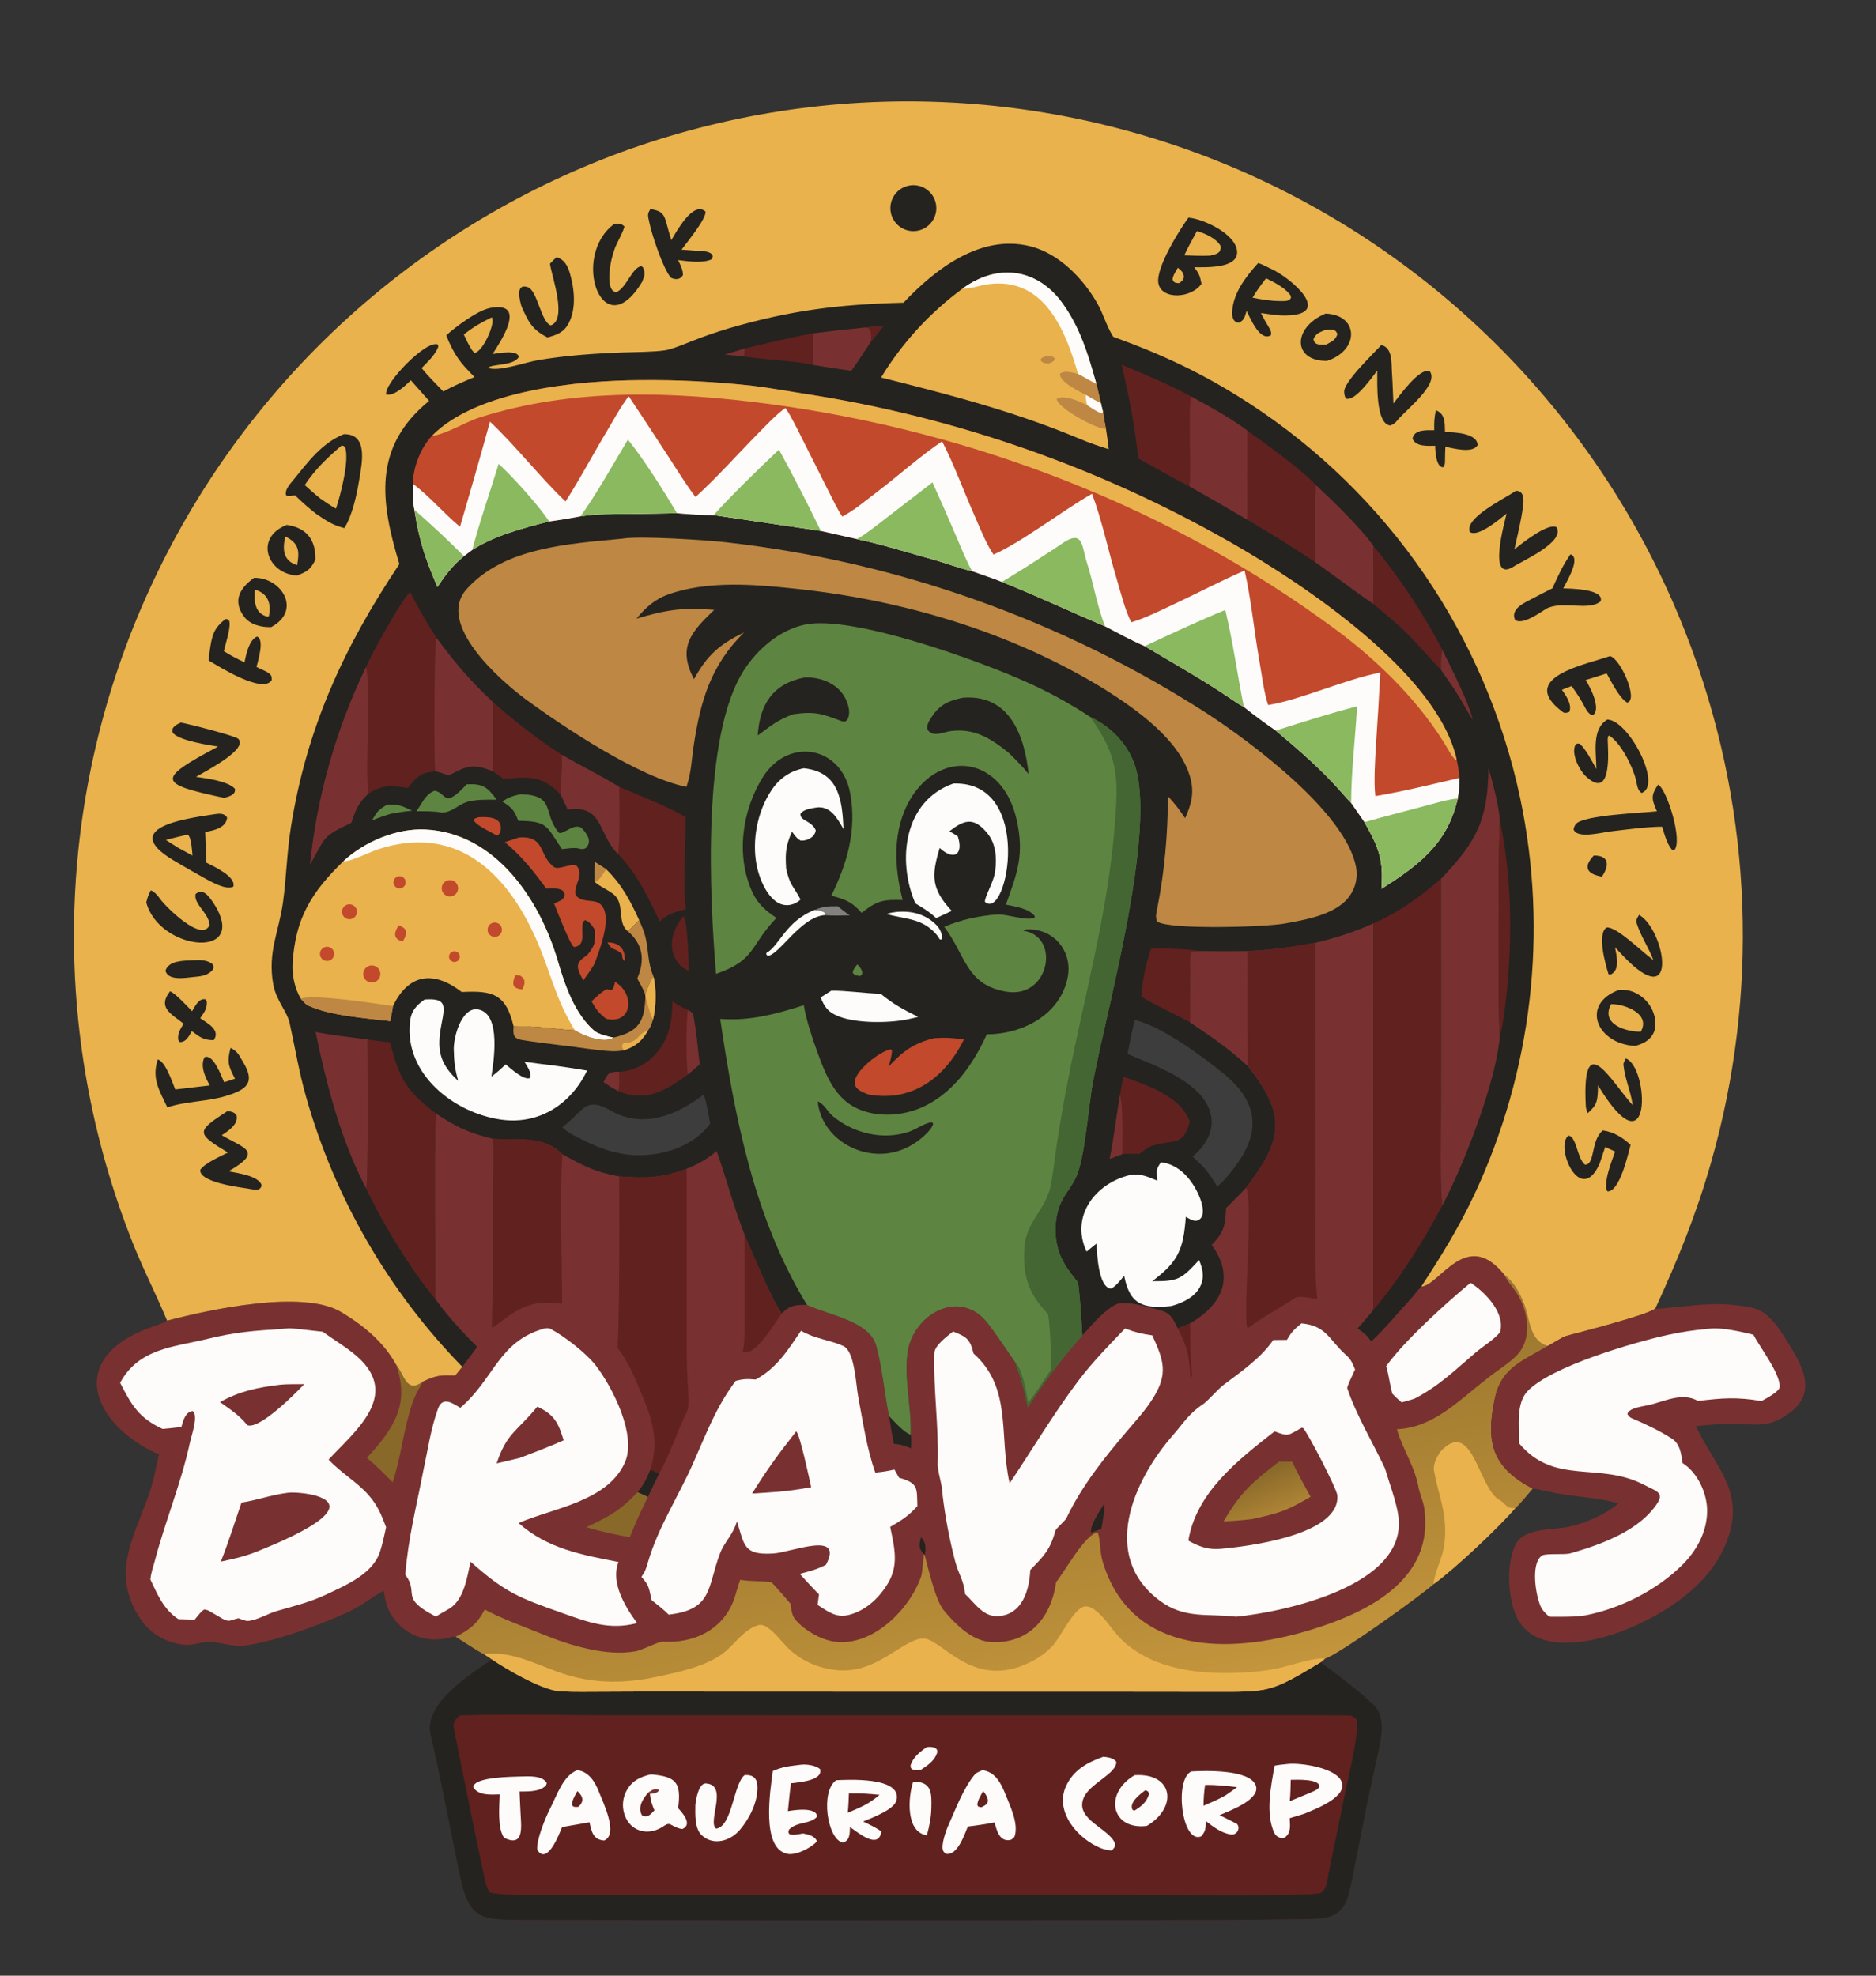 <?xml version="1.0" encoding="utf-8" ?><svg xmlns="http://www.w3.org/2000/svg" xmlns:xlink="http://www.w3.org/1999/xlink" width="2112" height="2224" viewBox="0 0 2112 2224"><rect x="0" y="0" width="2112" height="2224" fill="#333333" stroke="none"/><path fill="#24231F" transform="matrix(1.218 0 0 1.218 0 3.05176e-05)" d="M154.446 1220.56C142.442 1191.82 130.265 1169.55 118.597 1138.2C45.368 945.759 52.4 731.98 138.118 544.768C223.6 357.569 380.239 212.22 573.288 140.966C765.857 70.207 978.688 79.146 1164.65 165.802C1350.25 252.359 1493.95 408.997 1564.24 601.365C1619.87 753.128 1625.96 918.619 1581.64 1074.06C1567.73 1122.77 1551.08 1163.62 1530.1 1209.18C1525.01 1214.84 1460.44 1231.28 1447.98 1234.65C1444.04 1235.71 1434.59 1241.97 1430.49 1244.06C1408.5 1257.39 1387.92 1263.41 1381.75 1292.1C1372.91 1333.21 1379.21 1356.17 1416.69 1375.83C1413.6 1379.49 1403.83 1391.38 1400.59 1393.82C1384.38 1412.56 1345.07 1449.58 1325.13 1464.06C1313.57 1474.36 1237.63 1529.14 1224.74 1532.9L1220.77 1536.25C1236.86 1548.16 1255.69 1562.08 1269.99 1576C1283.48 1589.14 1274.48 1615.95 1271.22 1631.85C1269.04 1642.45 1266.41 1653.85 1264.18 1664.81L1253.15 1720.05C1251.02 1730.74 1249.22 1741.17 1246.32 1751.69C1241.31 1769.87 1229.82 1773.13 1212.55 1773.5C1160.24 1774.64 1107.82 1774.51 1055.49 1774.72L727.782 1774.82L543.763 1774.61L488.748 1774.42C443.966 1774.23 433.068 1776.24 423.971 1728.58C415.36 1686.81 407.59 1644.78 397.938 1603.24C391.271 1574.55 433.641 1547.82 454.746 1533.68L447.347 1528.74C444.08 1527.72 425.056 1515.17 421.259 1512.7C419.399 1512.6 417.237 1512.96 415.458 1513.46C396.78 1518.76 377.257 1512.69 365.116 1497.5C357.929 1488.51 356.529 1481.32 354.479 1470.24C344.573 1475.87 332.945 1484.92 322.09 1489.85C294.239 1502.51 255.383 1516.9 225.118 1521.15C216.754 1522.33 200.464 1517.23 193.362 1517.51C181.779 1517.98 177.61 1522.17 164.438 1519.34C148.959 1516.02 136.934 1507.71 128.505 1494.46C103.237 1454.73 122.586 1422.61 136.713 1383.53C141.245 1370.99 144.056 1357.28 146.841 1344.33C88.906 1318.93 59.946 1259.44 132.68 1229.18C139.269 1226.44 148.44 1223.98 154.446 1220.56Z"/><path fill="#783130" transform="matrix(1.218 0 0 1.218 0 3.05176e-05)" d="M1215.94 871.355C1236.67 866.222 1249.91 861.946 1269.52 853.417L1269.42 1210.56C1266.84 1214.27 1258.18 1223.76 1254.83 1227.79C1261.04 1231.98 1263.25 1234.03 1267.54 1239.77C1280.52 1227.58 1291.4 1214.05 1303.5 1200.98C1307.23 1196.95 1309.69 1193.03 1313.67 1189.09C1330.98 1187.91 1355.21 1134.73 1390.12 1177.76C1399.47 1185.57 1403.44 1192.64 1408.16 1203.82C1414.46 1218.73 1412.73 1238.75 1430.49 1244.06C1408.5 1257.39 1387.92 1263.41 1381.75 1292.1C1372.91 1333.21 1379.21 1356.17 1416.69 1375.83C1413.6 1379.49 1403.83 1391.38 1400.59 1393.82C1384.38 1412.56 1345.07 1449.58 1325.13 1464.06C1313.57 1474.36 1237.63 1529.14 1224.74 1532.9L1220.77 1536.25C1236.86 1548.16 1255.69 1562.08 1269.99 1576C1283.48 1589.14 1274.48 1615.95 1271.22 1631.85C1269.04 1642.45 1266.41 1653.85 1264.18 1664.81L1253.15 1720.05C1251.02 1730.74 1249.22 1741.17 1246.32 1751.69C1241.31 1769.87 1229.82 1773.13 1212.55 1773.5C1160.24 1774.64 1107.82 1774.51 1055.49 1774.72L727.782 1774.82L543.763 1774.61L488.748 1774.42C443.966 1774.23 433.068 1776.24 423.971 1728.58C415.36 1686.81 407.59 1644.78 397.938 1603.24C391.271 1574.55 433.641 1547.82 454.746 1533.68L447.347 1528.74C444.08 1527.72 425.056 1515.17 421.259 1512.7C419.399 1512.6 417.237 1512.96 415.458 1513.46C396.78 1518.76 377.257 1512.69 365.116 1497.5C357.929 1488.51 356.529 1481.32 354.479 1470.24C344.573 1475.87 332.945 1484.92 322.09 1489.85C294.239 1502.51 255.383 1516.9 225.118 1521.15C216.754 1522.33 200.464 1517.23 193.362 1517.51C181.779 1517.98 177.61 1522.17 164.438 1519.34C148.959 1516.02 136.934 1507.71 128.505 1494.46C103.237 1454.73 122.586 1422.61 136.713 1383.53C141.245 1370.99 144.056 1357.28 146.841 1344.33C88.906 1318.93 59.946 1259.44 132.68 1229.18C139.269 1226.44 148.44 1223.98 154.446 1220.56C193.72 1210.29 280.068 1191.42 315.5 1212.69C335.816 1224.89 354.158 1239.85 365.912 1260.86C373.859 1270.71 375.563 1288.46 390.938 1276.83C403.659 1270.84 407.005 1270.93 420.807 1271.22L427.306 1263.23L441.075 1244.84C426.713 1230.32 413.995 1216.71 402.039 1200.16L401.844 1084.67C401.962 1066.78 401.651 1046.85 403.004 1029.21C423.069 1042.34 431.864 1046.42 455.503 1052.56C478.217 1054.19 502.306 1048.82 519.726 1066.75C539.651 1077.64 549.528 1083 572.326 1087.3C598.376 1089.02 610.263 1088.94 634.743 1080.23C645.19 1075.82 653.678 1071.3 662.387 1063.81C671.892 1090.65 677.48 1113.41 688.256 1141.26C695.639 1158.38 712.586 1199.81 722.607 1213.86C730.429 1206.13 735.593 1205.85 745.912 1206.08C766.012 1215.41 803.23 1220.95 809.649 1243.22C815.6 1263.86 817.272 1287.51 821.745 1308.73C826.138 1313.34 835.988 1324.38 841.706 1325.86C842.692 1300.11 835.274 1273.97 839.012 1249.26C844.277 1214.47 887.786 1189.67 913.486 1223.6C922.153 1235.04 930.509 1247.85 938.699 1259.64C939.164 1261.93 942.448 1270.93 943.396 1273.99C946.245 1283.21 948.048 1291.29 950.021 1300.71C966.583 1275.14 980.392 1256.81 1000.41 1234.27C1008.92 1224.68 1019.46 1211.97 1031.12 1205.77C1039.8 1201.14 1062.03 1208.32 1071.79 1210.76C1082.07 1213.33 1084.3 1218.86 1088.65 1227.73L1100.12 1223.06C1129.48 1205.75 1141.85 1180.68 1119.92 1150.48C1131.54 1139.09 1132.56 1132.04 1133.18 1116.61C1139.48 1110.42 1145.68 1104.12 1151.76 1097.72C1185.96 1052.83 1189.26 1030.7 1153.23 985.209C1152.88 949.805 1152.8 914.4 1152.97 878.995C1177.23 877.787 1192.02 875.581 1215.94 871.355Z"/><path fill="#24231F" transform="matrix(1.218 0 0 1.218 0 3.05176e-05)" d="M454.746 1533.68C468.545 1543.08 497.591 1559.8 514.035 1562.64C520.776 1563.81 537.794 1563.58 545.367 1563.56L592.328 1563.36L737.697 1563.43L1039.82 1563.47L1119.96 1563.56C1173.42 1563.62 1173.82 1564.57 1220.77 1536.25C1236.86 1548.16 1255.69 1562.08 1269.99 1576C1283.48 1589.14 1274.48 1615.95 1271.22 1631.85C1269.04 1642.45 1266.41 1653.85 1264.18 1664.81L1253.15 1720.05C1251.02 1730.74 1249.22 1741.17 1246.32 1751.69C1241.31 1769.87 1229.82 1773.13 1212.55 1773.5C1160.24 1774.64 1107.82 1774.51 1055.49 1774.72L727.782 1774.82L543.763 1774.61L488.748 1774.42C443.966 1774.23 433.068 1776.24 423.971 1728.58C415.36 1686.81 407.59 1644.78 397.938 1603.24C391.271 1574.55 433.641 1547.82 454.746 1533.68Z"/><path fill="#61211F" transform="matrix(1.218 0 0 1.218 0 3.05176e-05)" d="M425.061 1585.35C469.963 1584.01 521.563 1585.25 567.056 1585.25L843.405 1585.27L1108.68 1585.27C1153.89 1585.26 1199.29 1584.99 1244.5 1585.37C1248.72 1585.4 1249.81 1585.78 1253.19 1588.08C1257.81 1595.62 1246.84 1639.86 1244.66 1650.42L1227.98 1731.51C1227.81 1732.79 1227.62 1734.08 1227.41 1735.36C1226.59 1740.26 1225.5 1746.69 1220.79 1749.43C1214.77 1752.93 1066.75 1751.19 1044.42 1751.18L619.523 1751.27L517.801 1751.23C503.795 1751.22 464.07 1752.34 452.378 1748.92C450.688 1745.58 449.112 1741.89 448.312 1738.1C438.369 1691.01 428.606 1643.76 419.343 1596.55C418.388 1591.68 421.63 1588.35 425.061 1585.35Z"/><path fill="#FDFCFA" transform="matrix(1.218 0 0 1.218 0 3.05176e-05)" d="M1101.12 1637.22C1112.96 1636.48 1154.01 1635.1 1160.47 1649.52C1166.32 1662.59 1137.2 1673.33 1127.22 1677.57C1132.46 1680.01 1138.22 1683.09 1143.43 1685.74C1146.82 1689.68 1143.22 1696.41 1137.46 1695.43C1128.55 1693.92 1121.53 1688.37 1114.57 1683.07C1114.47 1689.35 1114.52 1692.27 1110.25 1697.21C1092.24 1704.46 1085.27 1644.31 1101.12 1637.22Z"/><path fill="#61211F" transform="matrix(1.218 0 0 1.218 0 3.05176e-05)" d="M1113.83 1649.68C1122.95 1649.41 1134.42 1650.52 1143.41 1651.72C1140 1654.36 1136.01 1657.02 1132.44 1659.51C1125.69 1663.25 1119.46 1665.85 1112.41 1668.9C1112.52 1661.43 1112.85 1657.08 1113.83 1649.68Z"/><path fill="#FDFCFA" transform="matrix(1.218 0 0 1.218 0 3.05176e-05)" d="M1190.79 1630.22C1202.9 1629.13 1233.07 1633.77 1239.46 1645.41C1247.58 1660.22 1215.69 1672.02 1205.51 1676.28L1192.06 1680.4C1192.32 1686.44 1193.48 1693.07 1188.57 1697.41C1185.41 1700.46 1179.83 1697.92 1178.11 1694.49C1169.33 1676.96 1174.78 1650.04 1178.17 1631.83C1182.01 1631.06 1186.82 1630.66 1190.79 1630.22Z"/><path fill="#61211F" transform="matrix(1.218 0 0 1.218 0 3.05176e-05)" d="M1193.02 1644.93C1198.31 1644.87 1220.46 1643.78 1219.52 1651.6C1217.33 1654.45 1214.62 1655.25 1211.29 1656.79L1192.12 1664.67C1192.84 1658.84 1192.85 1650.97 1193.02 1644.93Z"/><path fill="#FDFCFA" transform="matrix(1.218 0 0 1.218 0 3.05176e-05)" d="M908.103 1636C919.74 1637.66 925.041 1647.54 929.153 1657.92C933.544 1669 941.478 1684.82 937.957 1696.77C937.479 1698.39 934.977 1700.45 933.323 1700.65C923.432 1701.96 921.141 1691.1 919.283 1684.27C911.1 1685.82 902.866 1687.09 894.596 1688.08C891.31 1695.95 884.961 1715.03 874.562 1713.34C872.918 1712.04 872.342 1712.06 871.671 1710.3C869.669 1705.05 874.36 1691.89 876.698 1686.7C883.551 1671.49 890.46 1652.56 901.2 1639.78C902.337 1638.42 906.474 1636.69 908.103 1636Z"/><path fill="#61211F" transform="matrix(1.218 0 0 1.218 0 3.05176e-05)" d="M908.696 1655.43C909.933 1656.73 910.981 1658.21 911.809 1659.8C915.007 1666 912.077 1668.01 907.032 1670.28L904.052 1669.68L903.277 1667.86C903.823 1663.38 906.472 1659.48 908.696 1655.43Z"/><path fill="#FDFCFA" transform="matrix(1.218 0 0 1.218 0 3.05176e-05)" d="M533.714 1636C544.272 1637.49 549.946 1646.7 553.56 1655.99C557.339 1665.7 571.987 1695.3 558.421 1701.02C548.076 1700.31 546.719 1692.5 544.878 1684.14L519.564 1688.57C517.042 1694.74 505.823 1724.33 496.615 1709.73C495.409 1700.94 504.512 1679.16 508.116 1672.23C514.915 1659.15 520.27 1641.05 533.714 1636Z"/><path fill="#61211F" transform="matrix(1.218 0 0 1.218 0 3.05176e-05)" d="M533.673 1655.38C538.987 1660.12 540.215 1665.09 534.44 1669.93C532.028 1670.06 531.969 1670.17 529.67 1669.57L528.638 1667.48C528.965 1663.35 531.665 1659.2 533.673 1655.38Z"/><path fill="#FDFCFA" transform="matrix(1.218 0 0 1.218 0 3.05176e-05)" d="M772.898 1645.3C781.751 1644.92 834.116 1641.62 828.64 1663.87C826.529 1672.45 806.438 1679.83 797.778 1683.45C804.202 1686.55 808.781 1688.62 814.649 1692.61C812.229 1709.93 793.162 1693.78 785.645 1688.55C785.397 1694.56 785.747 1701.08 778.936 1702.97C764.512 1699.62 758.11 1655.43 772.898 1645.3Z"/><path fill="#61211F" transform="matrix(1.218 0 0 1.218 0 3.05176e-05)" d="M784.642 1657.49C795.727 1657.38 802.132 1657.71 812.975 1658.84C808.871 1662.29 806.394 1663.94 801.939 1666.85C796.216 1670.1 789.644 1672.77 783.564 1675.4C784.242 1669.45 784.394 1663.48 784.642 1657.49Z"/><path fill="#FDFCFA" transform="matrix(1.218 0 0 1.218 0 3.05176e-05)" d="M601.519 1639.88C625.061 1641.95 629.861 1647.27 626.82 1671.15C630.906 1675.65 640.443 1686.13 630.683 1690.4C626.566 1690.03 622.698 1687.63 618.889 1685.73C616.147 1685.56 615.127 1686.63 612.747 1688.15L611.801 1688.77C598.168 1696.97 582.17 1692.36 577.119 1676.71C574.732 1669.28 575.567 1661.19 579.421 1654.41C584.606 1645.34 592.044 1642.23 601.519 1639.88Z"/><path fill="#61211F" transform="matrix(1.218 0 0 1.218 0 3.05176e-05)" d="M599.203 1656.71L600.714 1658C601.588 1664.87 602.328 1667 604.879 1673.15C601.464 1676.74 598.315 1680.71 593.29 1677.59C589.141 1670.12 594.378 1662.19 599.203 1656.71Z"/><path fill="#783130" transform="matrix(1.218 0 0 1.218 0 3.05176e-05)" d="M599.203 1656.71C602.765 1654.32 604.781 1652.6 609.19 1654.16C608.193 1657.54 603.948 1657.46 600.714 1658L599.203 1656.71Z"/><path fill="#FDFCFA" transform="matrix(1.218 0 0 1.218 0 3.05176e-05)" d="M739.412 1631.09C744.485 1630.23 754.168 1631.38 758.052 1635.18C760.876 1645.73 737.973 1647.25 731.08 1648.14C729.94 1656.2 729.145 1665.73 728.271 1673.88C734.172 1672.78 754.961 1669.81 755.221 1678.99C748.995 1686.08 736.786 1683.31 729.371 1690.83C728.488 1693.88 728.338 1692.48 729.592 1695.18C733.494 1696.33 738.056 1695.15 742.249 1694.51C747.055 1695.38 753.397 1696.78 755.073 1701.81C749.726 1707.86 735.977 1714.8 728.168 1713.42C702.932 1708.96 712.113 1653.97 714.278 1636.81C723.441 1632.83 729.414 1632.32 739.412 1631.09Z"/><path fill="#FDFCFA" transform="matrix(1.218 0 0 1.218 0 3.05176e-05)" d="M688.324 1640.54C696.199 1640.1 699.903 1643.42 700.088 1651.4C700.417 1665.58 692.95 1680.31 684.021 1690.97C675.289 1701.4 659.655 1706.24 648.701 1696.25C641.925 1689.94 642.635 1677.12 642.69 1668.37C643.103 1663.63 645.763 1647.95 652.305 1648.28C673.767 1649.37 653.501 1683.86 661.868 1690.03C676.872 1688.3 678.07 1647.95 688.324 1640.54Z"/><path fill="#FDFCFA" transform="matrix(1.218 0 0 1.218 0 3.05176e-05)" d="M1019.75 1623.61C1023.85 1623.94 1029.44 1624.73 1031.81 1628.3C1032.05 1639.56 1006.97 1648.14 1001.49 1661.92C993.521 1681.93 1025.75 1689.78 1030.73 1704.11C1030.31 1707.97 1030.5 1706.71 1027.77 1710.21C1024.34 1710.11 1020.96 1709.42 1017.77 1708.16C996.546 1699.93 974.237 1674.42 985.455 1650.49C992.372 1635.73 1005.09 1628.83 1019.75 1623.61Z"/><path fill="#FDFCFA" transform="matrix(1.218 0 0 1.218 0 3.05176e-05)" d="M1048.74 1640.64C1084.98 1638.38 1088.59 1670.76 1059.9 1687.53C1026.93 1691.53 1020.13 1657.3 1048.74 1640.64Z"/><path fill="#61211F" transform="matrix(1.218 0 0 1.218 0 3.05176e-05)" d="M1058.55 1654.63C1060.18 1654.95 1059.89 1655.03 1061.41 1655.96L1061.96 1658.4C1059.81 1665.8 1054.59 1669.69 1048.31 1673.56L1046.71 1672.5C1043.44 1665.92 1053.84 1658.12 1058.55 1654.63Z"/><path fill="#FDFCFA" transform="matrix(1.218 0 0 1.218 0 3.05176e-05)" d="M481.744 1641.83C488.854 1641.64 501.861 1640.87 505.411 1648.02L504.543 1650.39C497.931 1656.24 488.747 1655.58 480.21 1655.78C480.359 1662.02 480.88 1668.26 481.078 1674.48C481.448 1686.15 485.53 1708.21 465.937 1698.48C459.589 1689.72 461.561 1669.36 461.883 1658.45C453.711 1658.59 441.891 1659.77 437.385 1651.57C438.593 1642.07 473.542 1642.18 481.744 1641.83Z"/><path fill="#FDFCFA" transform="matrix(1.218 0 0 1.218 0 3.05176e-05)" d="M844.097 1646.57C860.965 1646.71 861.249 1656.24 860.851 1671.01C860.611 1679.92 859.086 1687.63 856.696 1696.2C836.93 1693.3 839.269 1660.63 844.097 1646.57Z"/><path fill="#FDFCFA" transform="matrix(1.218 0 0 1.218 0 3.05176e-05)" d="M856.711 1614.67C860.388 1614.42 860.321 1614.41 863.919 1615.22C866.505 1617.36 865.781 1616.05 866.41 1619.12C864.429 1626.78 857.568 1631.6 851.268 1635.63C847.642 1636.16 847.436 1636.19 843.865 1635.57C841.343 1633.61 842.092 1634.87 841.615 1631.64C843.822 1624.11 850.494 1618.88 856.711 1614.67Z"/><defs><linearGradient id="gradient_0" gradientUnits="userSpaceOnUse" x1="913.83" y1="1314.971" x2="960.436" y2="1579.039"><stop offset="0" stop-color="#9E7930"/><stop offset="1" stop-color="#C3953C"/></linearGradient></defs><path fill="url(#gradient_0)" transform="matrix(1.218 0 0 1.218 0 3.05176e-05)" d="M1390.12 1177.76C1399.47 1185.57 1403.44 1192.64 1408.16 1203.82C1414.46 1218.73 1412.73 1238.75 1430.49 1244.06C1408.5 1257.39 1387.92 1263.41 1381.75 1292.1C1372.91 1333.21 1379.21 1356.17 1416.69 1375.83C1413.6 1379.49 1403.83 1391.38 1400.59 1393.82C1384.38 1412.56 1345.07 1449.58 1325.13 1464.06C1313.57 1474.36 1237.63 1529.14 1224.74 1532.9L1220.77 1536.25C1173.82 1564.57 1173.42 1563.62 1119.96 1563.56L1039.82 1563.47L737.697 1563.43L592.328 1563.36L545.367 1563.56C537.794 1563.58 520.776 1563.81 514.035 1562.64C497.591 1559.8 468.545 1543.08 454.746 1533.68L447.347 1528.74C444.08 1527.72 425.056 1515.17 421.259 1512.7C434.349 1506.08 441.269 1500.62 448.115 1487.44C458.724 1494.03 489.39 1505.42 502.41 1510.75C526.836 1520.75 560.294 1530.84 586.487 1526.28C591.637 1526.07 608.64 1517.01 612.556 1517.25C640.803 1519.03 667.478 1506.76 678.067 1479.26C680.126 1473.92 681.648 1466.59 684.203 1460.04C694.313 1461.84 703.005 1460.72 713.144 1462.41C719.576 1469.22 724.676 1475.03 730.682 1482.19C731.124 1486.97 732.058 1493.19 735.164 1496.93C743.374 1506.56 758.455 1515.43 771.203 1517.22C806.404 1522.14 840.807 1487.64 851.456 1456.83C852.468 1453.9 853.527 1439.46 854.105 1435.32C857.944 1448.53 863.845 1476.74 871.78 1487.6C881.746 1499.87 897.582 1515.94 914.255 1517.41C950.046 1520.57 971.706 1495.55 976.101 1462.31C984.461 1452.03 1003.3 1417.39 1014.71 1416.27C1017.17 1423.92 1016.52 1434.35 1019.21 1443.31C1045.46 1530.57 1137.45 1528.62 1209.6 1506.92C1263.96 1490.56 1326.11 1460.18 1316.43 1393.88C1315.55 1387.84 1312.81 1381.79 1311.37 1375.86C1308.34 1356.6 1296.85 1340.07 1291.55 1322.29L1291.14 1320.9C1325.27 1319.36 1348.35 1294.21 1373.86 1274.64C1382.5 1267.26 1395.77 1259.78 1403.11 1251.36C1417.3 1235.12 1411.85 1208.09 1399.88 1192.16C1396.37 1187.49 1392.53 1182.61 1390.12 1177.76Z"/><path fill="#E9B24C" transform="matrix(1.218 0 0 1.218 0 3.05176e-05)" d="M447.347 1528.74C474.532 1525.1 499.242 1540.54 524.364 1548.06C551.975 1556.32 579.179 1555.73 607.182 1549.71C627.134 1545.43 653.676 1540.01 669.638 1526.99C679.566 1518.89 686.549 1507.55 698.899 1502.63C703.973 1500.61 707.148 1502.35 711.149 1505.45C717.883 1510.65 722.939 1517.89 729.035 1523.78C743.409 1537.67 765.908 1545.6 785.792 1543.54C815.381 1540.48 836.04 1515.14 852.876 1514.37C870.015 1513.58 896.76 1559.95 947.348 1538.44C957.867 1533.96 967.784 1527.66 974.946 1518.63C980.925 1511.09 992.945 1486.44 1002.44 1484.7C1006.83 1483.89 1011.78 1487.56 1014.84 1490.24C1023.68 1497.98 1029.42 1508.84 1038.05 1516.71C1068.13 1544.16 1111.6 1547.85 1150.28 1545.74C1160.62 1545.22 1170.9 1543.94 1181.05 1541.89C1192.16 1539.57 1214.98 1531.46 1224.74 1532.9L1220.77 1536.25C1173.82 1564.57 1173.42 1563.62 1119.96 1563.56L1039.82 1563.47L737.697 1563.43L592.328 1563.36L545.367 1563.56C537.794 1563.58 520.776 1563.81 514.035 1562.64C497.591 1559.8 468.545 1543.08 454.746 1533.68L447.347 1528.74Z"/><path fill="#E9B24C" transform="matrix(1.218 0 0 1.218 0 3.05176e-05)" d="M1325.13 1464.06C1324.71 1458.24 1331.29 1443.03 1333.24 1435.84C1334.71 1430.21 1335.54 1424.42 1335.7 1418.6C1336.51 1395.46 1329.47 1381.46 1325.48 1359.66C1324.16 1353.34 1328.91 1343.75 1333.71 1339.2C1361.58 1312.84 1366.81 1376.05 1386.21 1386.46C1392.29 1389.73 1391.36 1394.24 1400.59 1393.82C1384.38 1412.56 1345.07 1449.58 1325.13 1464.06Z"/><path fill="#61211F" transform="matrix(1.218 0 0 1.218 0 3.05176e-05)" d="M1152.97 878.995C1177.23 877.787 1192.02 875.581 1215.94 871.355L1216.01 1083.09L1215.97 1146.87C1215.95 1165.12 1215.63 1182.47 1217.56 1200.67C1212.72 1199.89 1200.7 1197.24 1197.15 1199.58C1183.14 1208.81 1166.27 1217.64 1153.15 1227.74C1148.15 1221.69 1158.8 1110.52 1151.76 1097.72C1185.96 1052.83 1189.26 1030.7 1153.23 985.209C1152.88 949.805 1152.8 914.4 1152.97 878.995Z"/><path fill="#61211F" transform="matrix(1.218 0 0 1.218 0 3.05176e-05)" d="M572.326 1087.3C598.376 1089.02 610.263 1088.94 634.743 1080.23L634.737 1246C634.765 1257.03 635.093 1268.06 635.72 1279.07C636.022 1285.2 637.559 1299.71 635.066 1304.55C625.76 1322.64 619.437 1344.59 609.279 1361.8C606.533 1360.7 603.84 1359.47 601.207 1358.12C610.651 1326.78 600.114 1305.12 588.161 1276.81C583.245 1265.16 578.401 1255.97 570.887 1245.81C572.892 1192.69 572.341 1140.44 572.326 1087.3Z"/><path fill="#61211F" transform="matrix(1.218 0 0 1.218 0 3.05176e-05)" d="M455.503 1052.56C478.217 1054.19 502.306 1048.82 519.726 1066.75C517.471 1108.31 519.409 1162.28 519.589 1204.98C487.914 1200.9 478.469 1210.26 454.636 1227.64C454.44 1214.28 455.461 1200.84 455.593 1187.51L455.615 1100.49C455.653 1086.76 456.571 1065.75 455.503 1052.56Z"/><path fill="#61211F" transform="matrix(1.218 0 0 1.218 0 3.05176e-05)" d="M688.256 1141.26C695.639 1158.38 712.586 1199.81 722.607 1213.86C716.045 1222.69 697.984 1254.5 686.427 1249.48C688.824 1241.22 688.234 1216.13 688.256 1206.55L688.256 1141.26Z"/><path fill="#896929" transform="matrix(1.218 0 0 1.218 0 3.05176e-05)" d="M365.912 1260.86C373.859 1270.71 375.563 1288.46 390.938 1276.83C387.022 1284.28 384.327 1287.72 381.348 1296.26C372.801 1320.79 371.141 1345.01 362.946 1369.95C355.056 1361.94 347.856 1354.56 339.163 1347.38C363.904 1320.35 379.316 1297.8 365.912 1260.86Z"/><path fill="#896929" transform="matrix(1.218 0 0 1.218 0 3.05176e-05)" d="M589.373 1379.03L598.95 1383.38C592.737 1395.54 587.128 1407.99 582.144 1420.7C567.786 1418.15 555.881 1415.56 541.93 1411.5C562.874 1401.55 573.376 1396.14 589.373 1379.03Z"/><path fill="#24231F" transform="matrix(1.218 0 0 1.218 0 3.05176e-05)" d="M821.745 1308.73C826.138 1313.34 835.988 1324.38 841.706 1325.86C842.682 1329.14 842.204 1334.95 842.104 1338.6C835.439 1335.81 833.15 1335.15 826.243 1334.36C824.454 1325.88 823.14 1317.28 821.745 1308.73Z"/><path fill="#61211F" transform="matrix(1.218 0 0 1.218 0 3.05176e-05)" d="M1088.65 1227.73L1100.12 1223.06C1100.17 1233.32 1100.27 1243.47 1100.48 1253.73C1100.58 1258.49 1102.26 1268.85 1101.64 1272.23L1100.43 1272.99C1098.83 1253.06 1098.27 1247.11 1088.65 1227.73Z"/><path fill="#24231F" transform="matrix(1.218 0 0 1.218 0 3.05176e-05)" d="M601.207 1358.12C603.84 1359.47 606.533 1360.7 609.279 1361.8C605.87 1368.87 602.157 1376.26 598.95 1383.38L589.373 1379.03C595.412 1371.33 597.513 1367.18 601.207 1358.12Z"/><path fill="#FDFCFA" transform="matrix(1.218 0 0 1.218 0 3.05176e-05)" d="M259.958 1228.26C261.231 1228.1 265.544 1227.8 266.902 1227.62C269.335 1227.3 298.516 1230.94 298.304 1230.79C308.809 1238.51 320.694 1245.33 330.45 1254.01C370.774 1289.87 327.435 1323.2 303.724 1348.96C314.797 1361.05 329.845 1369.42 340.772 1381.92C349.113 1391.45 352.418 1399.79 356.859 1411.45C355.239 1418.93 353.359 1428.13 350.772 1435.37C343.694 1455.2 318.702 1465.56 300.962 1473.91C286.035 1480.94 271.157 1484.43 255.478 1489.03C247.655 1491.32 238.098 1497.21 229.476 1498.07C227.08 1498.32 222.914 1496.52 220.51 1495.59C211.681 1497.41 212.406 1500.4 202.201 1494.01C199.38 1492.24 195.13 1489.97 192.115 1488.22L189.006 1487.46C186.184 1488.63 182.219 1494.21 179.912 1496.89L164.894 1496.46C151.181 1487.38 145.848 1474.17 138.982 1459.79C139.797 1452.55 141.494 1448.64 143.324 1441.72C152.961 1405.24 167.552 1370.42 175.529 1333.31C176.931 1326.8 183.609 1308.41 178.109 1304.1C171.247 1304.87 169.173 1313.32 167.652 1318.85C161.867 1319.53 156.073 1320.13 150.27 1320.63C128.349 1310.46 121.574 1298.67 111.038 1277.98C128.195 1246.05 160.894 1244.94 192.185 1237.33C217.485 1231.17 234.378 1229.85 259.958 1228.26Z"/><path fill="#783130" transform="matrix(1.218 0 0 1.218 0 3.05176e-05)" d="M266.159 1379.62C272.798 1378.88 285.466 1380.4 291.769 1382.26C337.665 1395.81 245.439 1430.51 236.502 1434.34C225.381 1438.75 215.668 1440.75 204.079 1443.27C210.954 1426.25 217.183 1406.26 223.2 1388.67C237.283 1386.64 250.498 1381.56 266.159 1379.62Z"/><path fill="#783130" transform="matrix(1.218 0 0 1.218 0 3.05176e-05)" d="M258.828 1279.79C264.606 1279.11 275.051 1279.3 281.186 1279.24C273.28 1287.75 239.776 1321.41 228.7 1317.19C219.989 1307.05 214.221 1303.66 203.351 1295.83C221.604 1285.65 238.311 1282.26 258.828 1279.79Z"/><path fill="#FDFCFA" transform="matrix(1.218 0 0 1.218 0 3.05176e-05)" d="M1202.94 1223.06C1226.38 1225.33 1228.25 1238.19 1244.15 1252.33C1248.95 1256.6 1249.96 1259.76 1252.5 1265.68C1251.27 1268.47 1244.79 1281.57 1245.27 1283.01C1253.27 1307.23 1269.53 1334.54 1280.07 1356.97C1283.96 1370.19 1290.93 1388.49 1292.6 1401.78C1300.67 1465.82 1186.82 1489.72 1142.68 1494.17C1116.29 1490.99 1094.98 1496.57 1071.83 1479.27C1016.56 1437.99 1047.46 1368.25 1084.33 1326.19C1094.14 1315 1098.97 1306.19 1112.33 1297.57C1118.85 1292.38 1125.18 1284.25 1131.71 1279.34C1147.15 1267.74 1164.83 1255.48 1176.09 1239.56L1176.85 1238.46L1189.48 1238.34C1193.86 1230.78 1196.45 1228.43 1202.94 1223.06Z"/><path fill="#783130" transform="matrix(1.218 0 0 1.218 0 3.05176e-05)" d="M1203.18 1319.53L1204.41 1319.79C1209.01 1324.47 1235.65 1376.11 1236.1 1382.02C1238.92 1419.34 1150.74 1429.49 1127.99 1431.48C1116.39 1432.45 1108.17 1429.23 1098.39 1423.9C1105.69 1379.02 1144.84 1348.98 1178.07 1322.91C1191.4 1327.84 1190.09 1326.81 1203.18 1319.53Z"/><defs><linearGradient id="gradient_1" gradientUnits="userSpaceOnUse" x1="1158.243" y1="1363" x2="1174.18" y2="1399.503"><stop offset="0" stop-color="#886829"/><stop offset="1" stop-color="#AC8335"/></linearGradient></defs><path fill="url(#gradient_1)" transform="matrix(1.218 0 0 1.218 0 3.05176e-05)" d="M1182.1 1350.87L1194.37 1350.94C1199.54 1362.13 1205.44 1372.58 1211.38 1383.37C1187.58 1397.09 1183.36 1398.13 1156.94 1404.02C1147.7 1405.02 1140.28 1405.72 1130.94 1406.08C1146.88 1378.73 1157.49 1370.09 1182.1 1350.87Z"/><path fill="#FDFCFA" transform="matrix(1.218 0 0 1.218 0 3.05176e-05)" d="M502.93 1227.85C504.765 1227.58 506.794 1227.18 508.604 1228.03C521.662 1234.92 541.93 1250.63 550.857 1262.25C566.354 1282.43 588.574 1326.5 577.709 1351.36C561.851 1387.64 511.569 1393.64 479.279 1407.6C505.766 1431.19 537.891 1437.14 571.679 1443.61C564.17 1462.79 577.728 1484.76 588.851 1500.07C563.361 1506.9 543.439 1499.19 519.665 1490.78C479.763 1476.68 467.1 1471.98 434.952 1443.38C431.504 1458.86 428.704 1478.66 415.176 1486.83C410.835 1489.45 407.62 1490.9 402.963 1494.05C369.033 1476.79 387.459 1472.96 375.012 1455.88C374.805 1455.59 374.592 1455.32 374.381 1455.03L374.644 1455.03C377.194 1422.15 384.731 1393.07 391.007 1360.56C395.249 1341.03 398.007 1320.95 404.792 1302.08C409.083 1290.14 418.237 1296.83 425.423 1301.14C456.796 1274.42 460.624 1239.85 502.93 1227.85Z"/><path fill="#783130" transform="matrix(1.218 0 0 1.218 0 3.05176e-05)" d="M496.602 1300.05C512.527 1307.35 516.221 1315.32 520.973 1331.15C507.605 1337.12 494.17 1342.18 480.521 1347.42L459.058 1352.49C468.41 1324.01 478.335 1322.62 496.602 1300.05Z"/><path fill="#FDFCFA" transform="matrix(1.218 0 0 1.218 0 3.05176e-05)" d="M740.347 1229.92C753.676 1237.57 766.761 1238.26 779.413 1243.97C790.182 1248.82 791.082 1279.72 793.231 1290.96C797.691 1314.28 800.985 1338.19 809.017 1360.97C815.992 1360.32 819.871 1359.67 826.743 1358.19L831.001 1365.75C848.908 1370.71 847.449 1375.16 847.911 1391.99C839.533 1401.23 833.546 1404.93 822.817 1411.17C826.723 1430.48 831.233 1446.93 819.938 1464.62C811.695 1477.76 799.461 1488.95 784.076 1492.63C772.505 1495.4 764.868 1489.03 755.689 1483.28L756.996 1473.52C750.764 1467.34 745.109 1461.05 739.215 1454.57C748.234 1452.23 755.153 1450.51 763.417 1446.21C780.597 1413.95 731.235 1434.85 714.727 1435.76L713.392 1435.83C687.205 1437.13 688.024 1427.9 681.184 1406.08C677.229 1419 669.716 1424.83 665.616 1435.45C653.644 1466.48 659.343 1487.63 618.058 1492.25C613.516 1487.58 607.479 1483.01 602.32 1478.88C599.694 1467.65 600.225 1465.58 592.894 1457.36C596.63 1451.94 597.251 1449.48 599.093 1443.2C608.397 1411.47 627.147 1382.75 640.464 1352.83C652.865 1324.98 661.283 1301.24 679.979 1276.23C687.411 1274.27 691.102 1274.36 698.439 1274.97C717.979 1264.43 728.251 1247.8 740.347 1229.92Z"/><path fill="#783130" transform="matrix(1.218 0 0 1.218 0 3.05176e-05)" d="M735.99 1322.84C739.539 1326.42 747.917 1366.23 749.783 1374.46C736.163 1377.07 722.382 1378.74 708.535 1379.48L695.166 1380.35C708.485 1358.85 720.403 1342.51 735.99 1322.84Z"/><path fill="#FDFCFA" transform="matrix(1.218 0 0 1.218 0 3.05176e-05)" d="M1039.89 1227.83C1049.68 1231.42 1054.74 1232.66 1065.04 1234.18C1075.6 1257.11 1080.05 1269.6 1065.49 1292.64C1058.5 1303.7 1049.99 1312.82 1041.57 1322.76C1020.16 1348.01 1000.05 1373.06 985.682 1403.08C984.418 1405.68 976.086 1412.6 975.529 1414.64C970.592 1432.69 964.84 1437.96 952.273 1451C951.489 1468.61 945.49 1491.87 923.146 1493.62C908.927 1494.73 901.491 1482 892.051 1473.23C890.687 1459.98 886.312 1455.79 882.965 1443.37C877.684 1423.27 873.784 1402.83 871.292 1382.2C871.137 1371.81 866.449 1360.61 866.714 1352.51C867.835 1318.27 862.579 1284.41 863.653 1250.44C863.878 1243.32 875.874 1234.66 880.953 1230.59C893.628 1235.61 896.6 1237.6 899.841 1250.92C935.874 1283.01 923.077 1326.35 933.204 1370.87C954.319 1339.41 973.975 1306.25 996.792 1276.02C1009.55 1259.12 1025.21 1243.01 1039.89 1227.83Z"/><path fill="#FDFCFA" transform="matrix(1.218 0 0 1.218 0 3.05176e-05)" d="M1359.23 1185.56L1359.98 1186.07L1361.23 1186.93C1374.13 1195.77 1391.43 1214.27 1386.5 1231.22C1381.36 1237.78 1370.63 1244.32 1363.98 1249.97C1344.68 1266.36 1330.41 1280.74 1307.49 1292.62C1304.13 1293.82 1299.09 1295.09 1295.53 1296.11C1292.36 1293.46 1289.9 1291.02 1286.97 1288.15C1284.78 1280.9 1283.97 1271.77 1281.24 1262.66C1297.99 1239.14 1337.03 1203.91 1359.23 1185.56Z"/><path fill="#24231F" transform="matrix(1.218 0 0 1.218 0 3.05176e-05)" d="M1020.62 1389.77C1021.41 1394.64 1018.91 1407.56 1018.02 1413.03L1008.55 1416.4C1006.74 1410.61 1017.31 1395.15 1020.62 1389.77Z"/><path fill="#24231F" transform="matrix(1.218 0 0 1.218 0 3.05176e-05)" d="M851.247 1420.78C855.806 1424.88 856.071 1431.61 854.823 1437.25C849.032 1431.5 849.223 1428.4 851.247 1420.78Z"/><path fill="#E9B24C" transform="matrix(1.218 0 0 1.218 0 3.05176e-05)" d="M154.446 1220.56C142.442 1191.82 130.265 1169.55 118.597 1138.2C45.368 945.759 52.4 731.98 138.118 544.768C223.6 357.569 380.239 212.22 573.288 140.966C765.857 70.207 978.688 79.146 1164.65 165.802C1350.25 252.359 1493.95 408.997 1564.24 601.365C1619.87 753.128 1625.96 918.619 1581.64 1074.06C1567.73 1122.77 1551.08 1163.62 1530.1 1209.18C1525.01 1214.84 1460.44 1231.28 1447.98 1234.65C1444.04 1235.71 1434.59 1241.97 1430.49 1244.06C1412.73 1238.75 1414.46 1218.73 1408.16 1203.82C1403.44 1192.64 1399.47 1185.57 1390.12 1177.76C1355.21 1134.73 1330.98 1187.91 1313.67 1189.09C1332.35 1160.44 1347.88 1135.46 1362.65 1104.23C1416.16 990.064 1431.1 861.593 1405.21 738.195C1373.5 587.901 1283.3 456.4 1154.52 372.703C1113.41 345.923 1074.79 327.807 1028.99 311.276L1028.38 310.294C1022.64 300.948 1019.67 289.918 1014.34 280.556C1001.14 257.342 978.67 234.096 951.977 227.532C906.207 216.278 864.581 248.624 835.116 279.747C774.599 281.35 731.269 286.693 673.118 303.597C662.234 306.862 651.488 310.573 640.909 314.721C634.485 317.205 621.071 322.906 614.663 323.783C602.553 325.441 587.426 325.288 575.021 325.755C548.785 326.744 523.201 328.511 497.294 332.857C485.405 334.852 461.152 343.769 451.044 340.083C454.263 336.034 474.395 338.57 479.541 329.91C478.595 322.96 460.461 326.494 455.285 327.195C461.618 317.287 488.561 277.919 453.115 284.618C441.455 286.822 421.313 301.886 412.447 309.927C419.502 327.459 425.102 335.2 438.635 348.463C429.195 352.388 418.657 356.854 409.694 361.807C403.038 354.917 395.71 347.59 389.676 340.215C395.306 334.355 402.63 327.753 405.173 320.16L404.583 318.288C393.559 314.219 354.894 354.449 356.95 364.49C363.962 366.647 375.18 356.053 379.715 351.429L396.625 370.506C344.584 413.061 351.444 462.956 369.134 521.339C317.942 597.807 283.423 672.725 268.881 764.404C265.129 788.06 264.749 810.326 261.629 833.502C257.936 860.929 247.147 879.674 252.562 909.747C255.264 924.755 265.344 934.723 267.702 945.452C272.84 968.835 276.304 990.492 282.924 1013.81C309.556 1107.67 359.182 1193.4 427.306 1263.23L420.807 1271.22C407.005 1270.93 403.659 1270.84 390.938 1276.83C375.563 1288.46 373.859 1270.71 365.912 1260.86C354.158 1239.85 335.816 1224.89 315.5 1212.69C280.068 1191.42 193.72 1210.29 154.446 1220.56Z"/><path fill="#24231F" transform="matrix(1.218 0 0 1.218 0 3.05176e-05)" d="M317.746 401.279C340.557 400.756 334.555 428.01 332.12 442.88C329.733 457.453 325.901 475.493 318.354 488.091C306.919 485.142 301.79 481.32 292.048 474.791C285.261 469.452 278.77 463.746 272.604 457.7C269.553 458.217 267.435 458.94 264.577 457.905C262.519 453.133 268.588 446.762 271.595 443.054C285.037 426.475 297.433 409.634 317.746 401.279Z"/><path fill="#E9B24C" transform="matrix(1.218 0 0 1.218 0 3.05176e-05)" d="M315.851 411.711C318.311 412.26 317.143 411.794 319.137 413.732C322.966 426.001 314.781 457.385 310.566 470.076C306.002 467.699 300.981 464.102 296.625 461.168C291.482 457.214 286.509 452.623 281.65 448.289C291.282 433.779 302.689 422.785 315.851 411.711Z"/><path fill="#24231F" transform="matrix(1.218 0 0 1.218 0 3.05176e-05)" d="M1098.47 201.179C1111.89 202.075 1143.01 216.347 1143.46 232.894C1143.88 248.295 1114.91 246.984 1103.88 246.976C1108.34 252.972 1109.25 255.22 1110.51 262.372C1101.09 275.946 1073.33 277.289 1070.67 261.663C1068.24 247.385 1090.47 212.061 1098.47 201.179Z"/><path fill="#E9B24C" transform="matrix(1.218 0 0 1.218 0 3.05176e-05)" d="M1106.32 213.564C1113.76 215.63 1124.7 220.537 1128.34 227.604C1128.55 234.378 1124.2 234.762 1118.54 236.264C1110.14 236.547 1102.99 236.292 1094.64 235.971C1097.98 228.585 1102.44 220.755 1106.32 213.564Z"/><path fill="#E9B24C" transform="matrix(1.218 0 0 1.218 0 3.05176e-05)" d="M1088.73 247.481C1091.92 250.152 1094.07 251.842 1094.3 256.22C1093.24 259.457 1092.7 259.57 1089.82 261.732C1086.09 261.328 1085.6 261.624 1083.79 258.598C1083.87 254.795 1086.7 250.971 1088.73 247.481Z"/><path fill="#24231F" transform="matrix(1.218 0 0 1.218 0 3.05176e-05)" d="M1162.93 243.094C1167.01 244.369 1170.55 246.525 1174.6 248.319C1192.15 256.091 1234.67 291.599 1187.05 291.607C1180.54 291.608 1172.37 290.256 1165.46 289.343C1167.62 293.856 1170.89 299.188 1173.44 303.599C1174.98 306.646 1175.16 307.052 1174.68 309.856C1164.68 315.872 1155.93 294.679 1152.23 287.341C1150.52 292.695 1150.27 295.633 1145.24 298.297C1140.18 298.129 1138.8 293.555 1138.89 289.07C1139.26 271.434 1151.65 255.53 1162.93 243.094Z"/><path fill="#E9B24C" transform="matrix(1.218 0 0 1.218 0 3.05176e-05)" d="M1170.24 257.208C1177.9 261.001 1188.04 265.988 1192.9 273.109C1193.33 275.97 1193.65 274.721 1192.05 277.01C1189.07 278.646 1186.28 278.247 1182.78 278.257C1174.91 278.231 1165.44 276.739 1157.74 275.109C1162.07 267.933 1165.07 263.877 1170.24 257.208Z"/><path fill="#24231F" transform="matrix(1.218 0 0 1.218 0 3.05176e-05)" d="M196.314 752.805C201.342 752.086 207.046 750.723 209.943 755.68C208.9 765.363 197.286 767.534 189.67 768.938C189.943 778.334 190.424 787.897 190.808 797.305C197.392 800.682 218.444 810.173 215.691 819.422C208.947 823.059 194.577 814.576 188.518 811.32C178.969 806.004 169.496 800.554 160.1 794.972C110.189 764.996 171.128 756.673 196.314 752.805Z"/><path fill="#E9B24C" transform="matrix(1.218 0 0 1.218 0 3.05176e-05)" d="M173.06 771.433L173.759 771.576C176.987 774.345 177.464 786.258 177.908 790.709L164.839 783.63C161.059 781.328 157.075 778.687 153.319 776.293C159.532 774.533 166.719 772.968 173.06 771.433Z"/><path fill="#24231F" transform="matrix(1.218 0 0 1.218 0 3.05176e-05)" d="M1276.7 318.902C1287.56 321.448 1285.93 335.79 1286.59 344.821C1287.26 354.055 1287.45 363.609 1287.92 372.9C1293.9 365.286 1311.3 340.616 1321.23 342.763C1331.05 354.572 1299.79 378.503 1291.67 388.348L1290.65 389.602C1288.09 392.016 1288.23 391.921 1284.97 393.259C1271.28 391.655 1273.11 353.441 1273 342.473C1268.37 348.455 1252.39 371.429 1244.08 368.363C1242.82 366.363 1242.57 364.583 1242.42 362.273C1241.83 353.066 1269.53 326.779 1276.7 318.902Z"/><path fill="#24231F" transform="matrix(1.218 0 0 1.218 0 3.05176e-05)" d="M1401.06 453.643C1408.77 453.364 1408.46 461.775 1407.78 467.422C1406.15 480.884 1402.66 494.38 1399.78 507.662C1406.14 502.715 1430.6 482.831 1438.77 487.262C1446.6 501.166 1407.88 517.804 1398.32 524.074C1374.89 537.956 1390.87 482.247 1392.55 474.684C1386.39 479.535 1366.01 497.015 1358.56 491.635C1353.26 478.64 1390.99 460.71 1401.06 453.643Z"/><path fill="#24231F" transform="matrix(1.218 0 0 1.218 0 3.05176e-05)" d="M167.095 667.827C173.007 668.686 218.209 680.296 220.317 682.882C221.771 684.665 221.942 685.675 221.377 687.899C218.882 697.721 189.904 712.929 181.153 717.974C190.711 719.395 210.738 721.839 217.138 729.011C218.073 734.705 211.701 736.107 207.2 737.42C145.96 724.364 144.035 720.566 201.581 689.983C192.672 688.63 167.514 684.697 160.582 678.203C158.792 676.526 159.384 675.042 159.699 673.135C161.897 670.041 163.571 669.615 167.095 667.827Z"/><path fill="#24231F" transform="matrix(1.218 0 0 1.218 0 3.05176e-05)" d="M1496.36 914.879C1503.11 914.474 1508.61 915.635 1514.44 919.161C1521.95 923.663 1527.32 931.016 1529.31 939.541C1532.7 954.56 1525.08 963.334 1511.21 966.672C1475.65 964.698 1460.62 928.065 1496.36 914.879Z"/><path fill="#E9B24C" transform="matrix(1.218 0 0 1.218 0 3.05176e-05)" d="M1489.12 928.018C1501.95 927.897 1526.19 937.056 1516.51 953.52C1502.22 953.538 1479.26 946.429 1489.12 928.018Z"/><path fill="#24231F" transform="matrix(1.218 0 0 1.218 0 3.05176e-05)" d="M213.098 968.459C219.927 971.858 220.976 975.43 224.624 981.448C236.251 1000.63 228.31 1006.93 209.057 1012.85C191.452 1018.27 172.422 1017.55 154.666 1023.46C147.177 1007.69 139.975 996.392 145.899 979.145C153.093 981.304 159.143 999.959 161.988 1006.91L193.887 1003.17C189.833 995.861 184.765 985.305 189.044 977.128C197.151 973.634 204.473 994.304 207.182 1000.26L217.207 996.938C210.848 984.759 209.831 981.319 213.098 968.459Z"/><path fill="#24231F" transform="matrix(1.218 0 0 1.218 0 3.05176e-05)" d="M1488.18 606.346C1498.03 608.949 1514.75 647.337 1503.98 649.296C1497.17 645.717 1489.03 629.624 1485.06 622.41L1465.64 628.491C1469.91 635.076 1480.47 655.715 1472.09 661.137C1467.8 659.995 1465.63 654.891 1463.7 651.296C1460.08 644.643 1457.05 640.291 1452.67 634.037L1443.71 637.506C1447.44 642.782 1453.4 651.488 1450.48 657.97C1448.84 658.654 1446.32 659.429 1444.65 658.195C1400.84 625.771 1467.83 613.812 1488.18 606.346Z"/><path fill="#24231F" transform="matrix(1.218 0 0 1.218 0 3.05176e-05)" d="M210.172 1026.93C213.631 1027.15 215.834 1027.75 218.422 1030.11C221.245 1038.66 211.144 1045.08 204.982 1049.21C226.08 1061.57 243.543 1063.93 211.217 1082.52C219.67 1084.23 238.818 1086.64 241.817 1095.27C241.239 1097.7 241.269 1097.52 239.373 1099.18C235.332 1099.87 232.944 1099.17 228.92 1098.48C220.975 1097.23 183.969 1092.7 185.099 1081.14C189.697 1074.7 203.177 1069.09 210.685 1065.2C181.129 1047.42 181.076 1045.76 210.172 1026.93Z"/><path fill="#24231F" transform="matrix(1.218 0 0 1.218 0 3.05176e-05)" d="M1485.64 665.027C1505.37 665.478 1536.91 725.867 1517.34 732.893C1513.4 730.46 1513.21 725.38 1512.09 720.666C1509.22 708.664 1498.03 686.279 1487.34 679.82L1486.26 680.611L1485.98 683.636C1486.24 693.85 1490.34 739.851 1466.25 717.905C1459.94 712.15 1452.29 697.406 1455.94 688.798C1458.14 686.801 1456.89 687.248 1459.75 687.288C1465.17 690.954 1472.05 704.615 1475.55 710.8C1475.39 695.612 1470.98 673.797 1485.64 665.027Z"/><path fill="#24231F" transform="matrix(1.218 0 0 1.218 0 3.05176e-05)" d="M620.509 221.977C625.07 214.327 640.702 185.187 652.11 195.553C652.9 202.167 635.043 223.892 629.912 230.761C634.086 230.972 638.432 231.358 642.617 231.664C646.396 231.622 662.677 231.775 657.841 239.614C649.523 243.615 635.61 241.45 626.773 240.365C628.865 244.796 631.308 249.334 631.263 254.159C628.946 258.588 624.312 258.729 620.128 256.689C612.977 248.613 602.411 216.696 600.175 205.627C598.872 199.177 598.028 198.097 601.219 193.192C611.904 194.97 613.801 197.454 616.646 208.528C617.77 212.905 619.181 217.629 620.509 221.977Z"/><path fill="#24231F" transform="matrix(1.218 0 0 1.218 0 3.05176e-05)" d="M1532.52 725.202C1540.45 728.608 1556.15 778.401 1547.16 786.094L1545.29 785.281C1540.38 779.017 1538.66 771.609 1536.32 764.041C1521.99 764.127 1503.5 766.637 1489.04 768.351C1481.31 769.115 1457.16 775.797 1454.44 766.324C1454.96 764.536 1455.4 762.979 1456.63 761.539C1463.73 753.25 1518.08 751.304 1531.46 749.786C1526.56 738.439 1525.71 735.496 1532.52 725.202Z"/><path fill="#24231F" transform="matrix(1.218 0 0 1.218 0 3.05176e-05)" d="M1502.69 978.245C1524.25 985.774 1527.8 1086.9 1477.02 1003.09C1477.02 1004.86 1476.98 1006.64 1476.91 1008.42C1476.45 1019.4 1475.05 1021.87 1467.43 1028.91C1466.75 1026.99 1465.86 1024.33 1465.76 1022.34C1461.99 948.588 1488.82 998.983 1509.11 1021.46C1509.07 1021.24 1509.04 1021.02 1509.01 1020.79L1508.82 1019.69C1506.83 1007.23 1501.5 995.871 1500.51 983.461C1500.44 982.601 1502.19 979.178 1502.69 978.245Z"/><path fill="#24231F" transform="matrix(1.218 0 0 1.218 0 3.05176e-05)" d="M1514.95 845.538C1537.03 857.659 1551.23 928.357 1509.8 892.703C1504.04 887.751 1498.06 881.138 1492.78 875.57C1494.34 884.002 1497.83 897.199 1487.91 901.05L1486.69 900.191C1484.01 891.534 1475.83 863 1484.99 857.201C1494.43 856.278 1517.12 879.388 1528.24 887.338C1523.7 875.454 1517.11 866.147 1513.14 854.405C1511.72 850.193 1513.07 848.994 1514.95 845.538Z"/><path fill="#24231F" transform="matrix(1.218 0 0 1.218 0 3.05176e-05)" d="M514.418 237.654C521.514 239.677 524.778 245.768 526.778 252.695C530.885 266.915 532.837 285.059 525.694 298.626C521.084 307.381 514.837 309.392 506.101 311.869C491.627 304.705 488.248 297.092 481.964 283.026C480.861 278.963 475.584 261.514 487.658 265.353C496.78 268.252 499.812 297.306 509.03 300.724C524.479 295.632 510.316 256.216 508.54 244.974L508.343 243.684C510.043 241.796 512.561 239.474 514.418 237.654Z"/><path fill="#24231F" transform="matrix(1.218 0 0 1.218 0 3.05176e-05)" d="M139.383 822.819C142.915 824.1 145.939 827.936 148.18 831.036C153.263 838.068 186.738 871.653 193.765 854.806C192.786 843.465 178.819 835.707 180.77 826.211C187.965 820.451 193.047 828.636 197.018 834.042C232.201 887.886 146.875 879.106 135.212 833.996C136.564 828.753 136.909 827.739 139.383 822.819Z"/><path fill="#24231F" transform="matrix(1.218 0 0 1.218 0 3.05176e-05)" d="M567.861 206.863C572.12 206.603 573.912 206.394 577.015 209.14C577.305 211.876 570.134 224.64 568.426 229.13C566.059 235.536 564.45 242.197 563.633 248.978C562.914 254.837 561.89 269.434 569.685 270.113C579.603 265.427 583.835 247.589 592.807 245.93L594.429 247.299C596.662 253.025 595.81 254.401 593.612 260.328C556.892 321.678 526.99 236.768 567.861 206.863Z"/><path fill="#24231F" transform="matrix(1.218 0 0 1.218 0 3.05176e-05)" d="M265.028 485.125C283.744 487.777 291.966 499.295 291.509 517.418C286.531 526.876 284.052 528.189 274.476 531.903C247.101 530.299 234.63 496.963 265.028 485.125Z"/><path fill="#E9B24C" transform="matrix(1.218 0 0 1.218 0 3.05176e-05)" d="M263.76 495.889C276.538 501.992 276.973 509.745 274.635 522.312C261.484 518.419 260.939 507.193 263.76 495.889Z"/><path fill="#24231F" transform="matrix(1.218 0 0 1.218 0 3.05176e-05)" d="M1481.48 1044.74C1491.11 1045.96 1500.25 1051.52 1507.16 1058.15C1504.67 1067.16 1497.14 1101.49 1485.83 1101.1L1484.59 1099.25C1483.31 1089.08 1489.39 1074.14 1492.85 1064.3L1483.68 1060.06L1478.51 1075.46C1460.78 1115.38 1436.86 1059.75 1449.66 1049.58C1457.23 1050.07 1457.64 1070.55 1464.97 1076.4C1474.76 1076.51 1469.93 1054.31 1481.48 1044.74Z"/><path fill="#24231F" transform="matrix(1.218 0 0 1.218 0 3.05176e-05)" d="M234.871 534.027C260.574 533.749 279.171 564.408 250.63 579.554C241.516 579.928 230.908 577.233 225.414 569.676C214.429 554.563 222.475 542.907 234.871 534.027Z"/><path fill="#E9B24C" transform="matrix(1.218 0 0 1.218 0 3.05176e-05)" d="M235.646 544.956C247.884 548.524 250.893 558.037 248.505 569.569L247.167 569.931C235.197 566.999 234.766 555.289 235.646 544.956Z"/><path fill="#24231F" transform="matrix(1.218 0 0 1.218 0 3.05176e-05)" d="M1225.24 289.842C1255.96 290.905 1256.85 323.697 1226.64 333.52C1194.56 334.002 1194.46 302.586 1225.24 289.842Z"/><path fill="#E9B24C" transform="matrix(1.218 0 0 1.218 0 3.05176e-05)" d="M1224.65 305.048C1229.39 304.679 1235.06 303.325 1236.1 309.157C1233.94 314.653 1230.98 315.603 1225.81 318.456C1220.84 318.565 1214.89 319.508 1214.04 313.388C1216.32 308.118 1219.46 307.301 1224.65 305.048Z"/><path fill="#24231F" transform="matrix(1.218 0 0 1.218 0 3.05176e-05)" d="M1451.59 512.279C1461.58 515.554 1448.06 537.358 1444.92 543.791C1451.09 543.997 1483.22 544.198 1479.45 555.755C1468.17 565.118 1444.48 554.789 1429.49 562.459C1422.72 566.576 1407.47 577.805 1400.4 573.027C1395.65 562.367 1409.58 556.92 1416.96 552.94C1422.84 549.766 1428.95 546.768 1434.91 543.731C1440.32 531.792 1444.1 523.181 1451.59 512.279Z"/><path fill="#24231F" transform="matrix(1.218 0 0 1.218 0 3.05176e-05)" d="M208.687 571.994C210.683 572.377 210.532 572.382 211.934 573.884C213.522 580.085 208.579 594.561 206.883 601.839C213.8 606.146 218.644 608.603 226.017 612.186C227.389 604.977 230.199 591.502 237.52 588.332C244.741 590.715 238.473 610.702 237.103 616.434L246.423 620.85C250.187 623.236 251.295 623.95 251.167 628.551C242.973 641.722 202.455 616.092 192.767 610.366C193.099 607.244 193.486 604.128 193.927 601.02C195.88 587.54 197.508 580.33 208.687 571.994Z"/><path fill="#24231F" transform="matrix(1.218 0 0 1.218 0 3.05176e-05)" d="M839.772 171.623C851.309 169.151 862.649 176.562 865.016 188.123C867.383 199.684 859.87 210.956 848.289 213.219C836.857 215.452 825.76 208.055 823.423 196.642C821.086 185.229 828.382 174.064 839.772 171.623Z"/><path fill="#24231F" transform="matrix(1.218 0 0 1.218 0 3.05176e-05)" d="M1327.14 379.174C1336.08 382.496 1335.4 391.367 1335.59 399.334C1343.68 399.408 1365.6 400.146 1365.74 411.409C1361.17 419.349 1343.36 414.397 1335.97 412.882C1335.69 416.599 1335.71 420.854 1335.63 424.625C1335.64 427.408 1335.73 429.79 1333.98 431.858C1327.33 432.116 1326.61 416.907 1326.51 411.992C1319.7 412.059 1308.63 413.052 1305.58 405.387C1307.07 396.639 1318.87 397.62 1325.66 397.613C1325.51 389.946 1325.68 386.578 1327.14 379.174Z"/><path fill="#24231F" transform="matrix(1.218 0 0 1.218 0 3.05176e-05)" d="M157.182 916.19C162.249 918.124 173.233 930.179 177.545 934.579C180.358 929.956 183.702 922.307 189.958 923.618L191.168 925.784C191.444 932.607 188.825 935.285 185.069 941.042C192.238 946.011 204.104 952.108 197.503 961.38C187.774 961.166 185.011 958.654 177.328 953.02C174.634 957.529 171.931 963.427 166.102 963.082L164.766 961.156C163.989 954.767 166.513 951.663 169.688 946.089C157.979 936.85 145.384 931.075 157.182 916.19Z"/><path fill="#24231F" transform="matrix(1.218 0 0 1.218 0 3.05176e-05)" d="M177.785 887.498C184.688 887.231 191.305 886.835 196.483 891.143C197.86 894.306 197.725 892.709 196.805 896.11C191.357 902.444 184.638 902.334 176.6 903.186C169.384 904.036 155.386 906.111 152.911 897.175C155.903 887.606 169.817 887.939 177.785 887.498Z"/><path fill="#24231F" transform="matrix(1.218 0 0 1.218 0 3.05176e-05)" d="M1473.18 790.691C1487.93 790.58 1487.39 800.436 1480.64 810.215C1467.01 807.863 1462.82 801.516 1473.18 790.691Z"/><path fill="#5E8441" transform="matrix(1.218 0 0 1.218 0 3.05176e-05)" d="M661.839 900.042C655.894 828.96 648.347 680.236 687.634 619.386C700.283 599.795 720.807 582.109 744.083 577.254C788.084 568.077 907.044 611.411 949.226 630.558C969.56 639.602 989.107 650.322 1007.67 662.606C1026.1 671.231 1041.36 686.372 1048.39 705.651C1070.05 765.144 1022.99 932.844 1010.3 999.51C1005.92 1022.54 1002.95 1070.03 994.476 1088.3C991.263 1095.23 986.174 1101.22 982.475 1107.88C974.525 1122.2 973.674 1141.68 978.829 1157.08C982.446 1167.88 989.583 1176.68 996.527 1185.5C998.361 1201.02 999.544 1218.61 1000.41 1234.27C980.392 1256.81 966.583 1275.14 950.021 1300.71C948.048 1291.29 946.245 1283.21 943.396 1273.99C942.448 1270.93 939.164 1261.93 938.699 1259.64C930.509 1247.85 922.153 1235.04 913.486 1223.6C887.786 1189.67 844.277 1214.47 839.012 1249.26C835.274 1273.97 842.692 1300.11 841.706 1325.86C835.988 1324.38 826.138 1313.34 821.745 1308.73C817.272 1287.51 815.6 1263.86 809.649 1243.22C803.23 1220.95 766.012 1215.41 745.912 1206.08C697.04 1125.86 679.191 1032.99 665.673 941.698C693.462 943.74 716.964 937.227 742.965 929.031C744.765 940.964 750.883 959.892 755.086 971.279C762.835 992.275 771.053 1015.02 792.904 1024.76C809.939 1032.35 831.242 1031.55 848.37 1024.97C879.074 1013.17 899.139 984.745 912.1 955.88C945.056 955.971 980.553 937.649 986.994 902.647C990.84 881.747 977.393 861.971 956.136 859.282C953.289 858.922 947.899 858.388 945.649 860.134C980.643 865.04 970.211 923.091 930.371 916.557C892.71 910.38 892.777 882.871 872.726 856.605C887.577 850.125 906.017 846.105 922.144 845.171C930.548 844.684 949.449 851.495 956.254 848.164L956.367 846.544C950.251 839.374 938.881 837.991 929.743 836.057C940.327 806.716 947.029 789.608 939.545 757.094C935.662 740.223 927.177 723.779 911.92 714.457C901.552 708.021 888.979 706.17 877.196 709.345C861.802 713.448 849.298 725.182 841.376 738.649C824.708 766.987 826.372 801.129 834.348 831.827C816.064 831.276 810.759 832.345 796.349 843.677C787.277 833.201 781.26 831.342 768.409 827.755C783.232 797.606 791.863 767.26 785.956 733.742C778.114 689.239 728.442 680.834 705.007 718.402C685.797 749.2 680.058 790.761 695.289 824.294C700.239 835.192 707.941 841.999 717.712 848.33C692.756 874.174 698.858 887.354 661.839 900.042Z"/><path fill="#436633" transform="matrix(1.218 0 0 1.218 0 3.05176e-05)" d="M1007.67 662.606C1026.1 671.231 1041.36 686.372 1048.39 705.651C1070.05 765.144 1022.99 932.844 1010.3 999.51C1005.92 1022.54 1002.95 1070.03 994.476 1088.3C991.263 1095.23 986.174 1101.22 982.475 1107.88C974.525 1122.2 973.674 1141.68 978.829 1157.08C982.446 1167.88 989.583 1176.68 996.527 1185.5C998.361 1201.02 999.544 1218.61 1000.41 1234.27C980.392 1256.81 966.583 1275.14 950.021 1300.71C948.048 1291.29 946.245 1283.21 943.396 1273.99C942.448 1270.93 939.164 1261.93 938.699 1259.64C945.2 1265.44 948.767 1287.95 950.335 1296.23C957.096 1288.15 965.355 1275.03 971.272 1266.1C971.231 1248.43 971.271 1232.19 968.786 1214.61C950.834 1195.89 945.154 1179.42 946.793 1153.22C948.294 1129.23 966.452 1118.25 971.041 1096.17C973.581 1083.95 974.803 1070.94 976.637 1058.49C979.736 1038.28 983.242 1018.14 987.152 998.07C1002.42 919.807 1024.07 843.139 1030.34 763.298C1033.88 718.206 1034.08 699.733 1007.67 662.606Z"/><path fill="#24231F" transform="matrix(1.218 0 0 1.218 0 3.05176e-05)" d="M890.217 644.802C933.456 641.649 946.959 680.06 950.781 715.443C944.324 707.574 939.44 702.696 932.23 695.672C915.915 682.45 900.358 672.752 878.563 675.729C871.064 676.753 862.365 681.832 857.228 674.287C856.631 669.425 858.326 667.012 860.971 662.886C868.441 651.229 877.193 647.358 890.217 644.802Z"/><path fill="#24231F" transform="matrix(1.218 0 0 1.218 0 3.05176e-05)" d="M743.632 626.158C752.419 625.671 762.31 628.009 769.714 632.75C777.687 637.757 783.124 645.95 784.64 655.243C785.498 660.208 784.065 668.751 778.29 666.606C759.336 659.564 753.386 657.22 732.93 660.144C718.12 665.866 713.425 670.111 700.361 679.711C702.22 650.968 714.351 631.794 743.632 626.158Z"/><path fill="#24231F" transform="matrix(1.218 0 0 1.218 0 3.05176e-05)" d="M755.87 1017.91C762.533 1020.95 764.672 1027.31 769.67 1031.47C789.074 1047.61 816.152 1054.07 840.351 1045.93C846.85 1043.75 854.719 1037.71 861.46 1037.22L862.474 1038.4C861.938 1041.59 859.808 1043.67 857.756 1046.23C847.209 1057.19 834.073 1064.57 818.788 1066.12C802.696 1067.63 786.666 1062.64 774.273 1052.27C764.125 1043.75 756.964 1031.2 755.87 1017.91Z"/><path fill="#61211F" transform="matrix(1.218 0 0 1.218 0 3.05176e-05)" d="M1331.95 812.204L1331.96 1023.71C1331.95 1038.93 1330.83 1102.83 1333.29 1113.85C1317.25 1144.71 1292.37 1184.24 1269.42 1210.56L1269.52 853.417C1295.25 841.745 1310.86 829.905 1331.95 812.204Z"/><path fill="#783130" transform="matrix(1.218 0 0 1.218 0 3.05176e-05)" d="M1331.95 812.204C1365.12 777.51 1375.16 757.646 1375.83 709.897C1380.04 724.582 1385.2 743.545 1386.41 758.649C1384.88 766.413 1384.35 948.251 1386.38 956.977C1383.05 999.536 1353.16 1076.25 1333.29 1113.85C1330.83 1102.83 1331.95 1038.93 1331.96 1023.71L1331.95 812.204Z"/><path fill="#61211F" transform="matrix(1.218 0 0 1.218 0 3.05176e-05)" d="M339.672 960.697C346.18 961.574 354.039 962.843 360.483 963.257C369.249 996.747 374.854 1007.71 403.004 1029.21C401.651 1046.85 401.962 1066.78 401.844 1084.67L402.039 1200.16C379.592 1173.47 353.256 1129.95 338.419 1098.41C340.724 1093.94 339.671 973.417 339.672 960.697Z"/><path fill="#783130" transform="matrix(1.218 0 0 1.218 0 3.05176e-05)" d="M1100.04 944.953C1100.2 925.145 1099.16 899.33 1100.33 880.075C1102.1 878.586 1105.61 879.04 1108.46 878.953C1123.29 879.161 1138.13 879.175 1152.97 878.995C1152.8 914.4 1152.88 949.805 1153.23 985.209C1133.67 967.483 1121.76 959.788 1100.04 944.953Z"/><path fill="#783130" transform="matrix(1.218 0 0 1.218 0 3.05176e-05)" d="M291.695 953.806C306.854 956.749 324.216 958.673 339.672 960.697C339.671 973.417 340.724 1093.94 338.419 1098.41C314.93 1053.37 301.972 1003.18 291.695 953.806Z"/><path fill="#61211F" transform="matrix(1.218 0 0 1.218 0 3.05176e-05)" d="M1063.82 876.887C1073.67 876.13 1098.73 877.144 1108.46 878.953C1105.61 879.04 1102.1 878.586 1100.33 880.075C1099.16 899.33 1100.2 925.145 1100.04 944.953C1086.84 937.582 1066.16 928.347 1055.17 921.212C1055.76 904.915 1058.88 892.368 1063.82 876.887Z"/><path fill="#61211F" transform="matrix(1.218 0 0 1.218 0 3.05176e-05)" d="M1386.41 758.649C1397.04 808.546 1397.96 864.728 1392.85 915.293C1391.64 927.197 1389.69 945.725 1386.38 956.977C1384.35 948.251 1384.88 766.413 1386.41 758.649Z"/><path fill="#C2492C" transform="matrix(1.218 0 0 1.218 0 3.05176e-05)" d="M399.26 402.756C441.276 360.281 535.006 351.678 592.104 351.323C626.794 350.991 661.473 352.747 695.952 356.581C711.168 358.411 727.319 361.355 742.535 363.744C881.934 385.009 1016.2 431.86 1138.57 501.936C1204.74 539.792 1329.39 622.548 1346.51 702.592C1347.85 708.034 1348.38 713.407 1349.06 718.966C1348.98 726.812 1348.73 730.277 1347.4 738.015C1337.81 779.799 1311.65 799.435 1276.83 821.506C1278.99 794.447 1274.35 783.269 1261.14 759.849L1248.85 742.12C1245.93 739.153 1242.74 735.48 1239.98 732.335C1221.44 711.168 1200.69 693.262 1179.16 675.213C1169.09 668.317 1159.28 661.06 1149.73 653.455C1145.22 651.053 1140.79 647.94 1136.54 645.065C1111.13 627.874 1084.4 612.877 1058.02 597.204C1045.75 591.925 1033.37 585.138 1021.49 578.891C989.205 565.315 958.857 550.872 925.999 537.825C919.599 535.028 906.044 530.723 898.674 527.928C886.501 525.169 874.523 520.466 862.641 517.191C839.828 510.904 814.875 503.019 791.888 498.185L758.66 490.688L659.656 476.087C648.764 476.207 636.629 475.243 625.775 474.32L580.879 475.067C564.735 475.22 552.476 474.689 536.438 477.251C526.652 479.015 517.495 480.664 507.622 481.926C484.247 487.835 456.861 494.994 436.538 508.237L428.84 513.987C418.005 522.999 412.052 530.92 404.252 542.487C392.685 514.95 387.841 501.198 383.011 471.136C381.045 462.49 381.474 455.897 381.587 447.167C381.654 432.298 388.867 413.654 399.26 402.756Z"/><path fill="#FDFCFA" transform="matrix(1.218 0 0 1.218 0 3.05176e-05)" d="M522.692 463.482C536.393 442.267 548.163 419.672 561.214 398.014C567.56 387.482 573.625 375.92 581.114 366.196C593.433 384.635 605.612 403.165 617.652 421.787C624.954 433.031 634.726 448.83 642.851 459.333C663.637 440.395 680.857 420.704 700.53 400.782C707.288 393.938 718.476 381.985 726.027 377.097C731.335 384.737 737.748 398.148 742.076 406.741L765.538 453.402C769.068 460.409 774.286 471.238 778.551 477.438C790.067 471.305 799.378 463.211 809.673 455.419C829.684 440.273 850.089 421.834 870.784 407.89C881.819 429.199 890.435 453.163 900.156 475.139C905.093 486.301 911.464 502.682 918.296 512.531C944.401 501.098 982.418 471.611 1009.36 456.355C1018.52 480.789 1024.42 509.151 1031.96 534.386C1035.63 546.66 1039.79 563.906 1045.63 575.09C1057.79 571.669 1073.08 564.007 1084.64 558.608C1106.56 548.369 1128.18 536.938 1150.39 527.315C1156.49 553.874 1159.3 584.298 1164.14 611.408C1166.19 622.917 1168.35 640.759 1172.13 651.568C1201.13 647.078 1244.16 627.597 1275.81 621.573C1274.66 643.858 1273.33 666.134 1271.82 688.397C1271.03 701.791 1269.65 722.898 1271.23 735.783C1296.78 731.509 1323.71 724.87 1349.06 718.966C1348.98 726.812 1348.73 730.277 1347.4 738.015C1337.81 779.799 1311.65 799.435 1276.83 821.506C1278.99 794.447 1274.35 783.269 1261.14 759.849L1248.85 742.12C1245.93 739.153 1242.74 735.48 1239.98 732.335C1221.44 711.168 1200.69 693.262 1179.16 675.213C1169.09 668.317 1159.28 661.06 1149.73 653.455C1145.22 651.053 1140.79 647.94 1136.54 645.065C1111.13 627.874 1084.4 612.877 1058.02 597.204C1045.75 591.925 1033.37 585.138 1021.49 578.891C989.205 565.315 958.857 550.872 925.999 537.825C919.599 535.028 906.044 530.723 898.674 527.928C886.501 525.169 874.523 520.466 862.641 517.191C839.828 510.904 814.875 503.019 791.888 498.185L758.66 490.688L659.656 476.087C648.764 476.207 636.629 475.243 625.775 474.32L580.879 475.067C564.735 475.22 552.476 474.689 536.438 477.251C526.652 479.015 517.495 480.664 507.622 481.926C484.247 487.835 456.861 494.994 436.538 508.237L428.84 513.987C418.005 522.999 412.052 530.92 404.252 542.487C392.685 514.95 387.841 501.198 383.011 471.136C381.045 462.49 381.474 455.897 381.587 447.167C396.478 457.974 410.233 474.568 425.173 486.823C434.7 454.538 443.938 422.168 452.886 389.717C477.682 413.115 498.816 440.685 522.692 463.482Z"/><path fill="#8AB960" transform="matrix(1.218 0 0 1.218 0 3.05176e-05)" d="M791.888 498.185C797.819 495.616 813.198 483.353 818.876 478.972L861.887 445.831C869.598 462.868 877.125 479.988 884.466 497.187C887.769 504.855 894.467 521.416 898.674 527.928C886.501 525.169 874.523 520.466 862.641 517.191C839.828 510.904 814.875 503.019 791.888 498.185Z"/><path fill="#8AB960" transform="matrix(1.218 0 0 1.218 0 3.05176e-05)" d="M1058.02 597.204C1081.93 585.986 1108.16 573.739 1132.51 563.718C1140 594.82 1143.51 622.853 1149.73 653.455C1145.22 651.053 1140.79 647.94 1136.54 645.065C1111.13 627.874 1084.4 612.877 1058.02 597.204Z"/><path fill="#8AB960" transform="matrix(1.218 0 0 1.218 0 3.05176e-05)" d="M925.999 537.825C939.599 529.663 953.029 521.22 966.28 512.501C970.579 509.701 975.989 506.343 980.123 503.379C1001.52 488.04 999.545 504.31 1004.69 520.207C1010.56 538.331 1014.23 561.231 1021.49 578.891C989.205 565.315 958.857 550.872 925.999 537.825Z"/><path fill="#8AB960" transform="matrix(1.218 0 0 1.218 0 3.05176e-05)" d="M1347.4 738.015C1337.81 779.799 1311.65 799.435 1276.83 821.506C1278.99 794.447 1274.35 783.269 1261.14 759.849C1281.82 753.924 1302.86 748.746 1323.63 743.08C1331.17 741.024 1339.67 738.634 1347.4 738.015Z"/><path fill="#8AB960" transform="matrix(1.218 0 0 1.218 0 3.05176e-05)" d="M720.02 415.559C733.52 440.278 746.404 465.329 758.66 490.688L659.656 476.087C674.053 459.713 703.531 431.024 720.02 415.559Z"/><path fill="#8AB960" transform="matrix(1.218 0 0 1.218 0 3.05176e-05)" d="M1179.16 675.213C1204.29 667.285 1228.83 659.352 1254.37 652.821C1252.75 681.185 1248.83 714.687 1248.85 742.12C1245.93 739.153 1242.74 735.48 1239.98 732.335C1221.44 711.168 1200.69 693.262 1179.16 675.213Z"/><path fill="#8AB960" transform="matrix(1.218 0 0 1.218 0 3.05176e-05)" d="M580.366 406.255C594.981 424.234 613.985 454.475 625.775 474.32L580.879 475.067C564.735 475.22 552.476 474.689 536.438 477.251C549.754 459.285 568.421 426.283 580.366 406.255Z"/><path fill="#8AB960" transform="matrix(1.218 0 0 1.218 0 3.05176e-05)" d="M460.92 428.711C474.038 440.721 497.939 467.255 507.622 481.926C484.247 487.835 456.861 494.994 436.538 508.237C442.766 483.856 453.357 453.448 460.92 428.711Z"/><path fill="#8AB960" transform="matrix(1.218 0 0 1.218 0 3.05176e-05)" d="M383.011 471.136C398.759 484.906 414.044 499.197 428.84 513.987C418.005 522.999 412.052 530.92 404.252 542.487C392.685 514.95 387.841 501.198 383.011 471.136Z"/><path fill="#E9B24C" transform="matrix(1.218 0 0 1.218 0 3.05176e-05)" d="M399.26 402.756C441.276 360.281 535.006 351.678 592.104 351.323C626.794 350.991 661.473 352.747 695.952 356.581C711.168 358.411 727.319 361.355 742.535 363.744C881.934 385.009 1016.2 431.86 1138.57 501.936C1204.74 539.792 1329.39 622.548 1346.51 702.592C1343.72 701.893 1340.64 696.395 1339.19 693.876C1314.36 650.775 1275.25 612.014 1235.62 582.586C1083.27 469.456 899.585 398.665 711.879 373.493C622.377 361.599 529.694 358.224 442.649 386.048C430.377 389.971 410.87 401.982 399.26 402.756Z"/><path fill="#BE8743" transform="matrix(1.218 0 0 1.218 0 3.05176e-05)" d="M574.765 497.884C591.157 494.981 653.989 499.217 672.183 501.314C830.38 519.296 982.306 573.497 1116.16 659.711C1156.81 686.336 1244.06 751.088 1253.43 801.481C1255.17 810.902 1252.94 820.62 1247.27 828.343C1234.98 845.338 1206.68 850.055 1187.58 853.552C1169.86 856.798 1080.08 859.528 1069.61 851.685C1067.56 847.501 1068.83 843.675 1069.68 839.356C1076.5 804.872 1079.33 771.12 1079.58 735.981C1086.25 743.144 1089.99 748.103 1095.39 756.188C1100.79 744.318 1103.79 733.986 1100.72 720.889C1092.24 684.63 1050.19 655.495 1020.44 636.694C934.444 584.148 835.549 554.718 735.638 544.128C697.821 540.12 654.116 536.374 617.808 549.343C605.13 553.872 596.673 561.575 588.27 571.785C615.574 563.577 631.649 561.158 660.164 563.651C639.073 583.777 625.812 598.226 641.486 627.672C653.617 605.489 665.206 595.391 687.682 584.585C657.11 614.754 647.478 647.53 641.231 688.819C639.292 701.635 638.904 714.987 634.474 727.206C591.627 718.869 521.487 672.469 485.967 646.317C461.924 628.615 402.79 576.459 431.237 544.571C465.913 505.7 526.186 502.606 574.765 497.884Z"/><path fill="#E9B24C" transform="matrix(1.218 0 0 1.218 0 3.05176e-05)" d="M317.505 795.815C337.144 777.707 366.547 765.434 392.902 766.644C457.939 769.631 499.033 831.47 515.625 888.298C522.198 910.807 531.307 937.22 549.363 952.718C553.074 955.84 562.162 957.986 567.005 959.005C558.4 964.83 539.442 957.347 531.327 952.255C519.817 951.7 507.423 949.897 495.713 948.98C487.882 948.367 481.638 949.045 474.706 948.585C467.67 918.575 455.374 915.343 426.804 916.85C401.39 897.227 377.976 899.188 363.214 929.867C362.64 934.008 361.482 939.489 360.714 943.702C338.99 941.133 304.265 938.685 284.386 929.108C282.571 928.234 279.529 924.733 278.086 923.079C272.474 913.862 269.848 901.389 270.438 890.724C272.785 848.322 288.477 823.944 317.505 795.815Z"/><path fill="#FDFCFA" transform="matrix(1.218 0 0 1.218 0 3.05176e-05)" d="M317.505 795.815C337.144 777.707 366.547 765.434 392.902 766.644C457.939 769.631 499.033 831.47 515.625 888.298C522.198 910.807 531.307 937.22 549.363 952.718C553.074 955.84 562.162 957.986 567.005 959.005C558.4 964.83 539.442 957.347 531.327 952.255C512.269 921.069 509.394 898.687 494.765 866.13C466.809 803.915 419.781 761.671 348.937 785.106C342.302 787.301 321.721 797.423 317.505 795.815Z"/><path fill="#BE8743" transform="matrix(1.218 0 0 1.218 0 3.05176e-05)" d="M278.086 923.079C287.498 918.262 349.382 927.705 363.214 929.867C362.64 934.008 361.482 939.489 360.714 943.702C338.99 941.133 304.265 938.685 284.386 929.108C282.571 928.234 279.529 924.733 278.086 923.079Z"/><path fill="#C2492C" transform="matrix(1.218 0 0 1.218 0 3.05176e-05)" d="M340.51 892.919C343.157 891.778 346.214 892.167 348.49 893.934C350.767 895.7 351.903 898.565 351.457 901.412C351.01 904.258 349.051 906.637 346.343 907.622C342.321 909.084 337.865 907.082 336.286 903.103C334.708 899.125 336.58 894.612 340.51 892.919Z"/><path fill="#C2492C" transform="matrix(1.218 0 0 1.218 0 3.05176e-05)" d="M413.897 813.607C417.795 812.567 421.824 814.766 423.059 818.607C424.294 822.448 422.301 826.583 418.528 828.01C415.912 828.999 412.963 828.466 410.859 826.623C408.755 824.78 407.838 821.927 408.474 819.203C409.109 816.479 411.195 814.327 413.897 813.607Z"/><path fill="#C2492C" transform="matrix(1.218 0 0 1.218 0 3.05176e-05)" d="M321.627 835.914C325.253 835.174 328.818 837.425 329.709 841.018C330.6 844.611 328.499 848.267 324.947 849.307C322.514 850.018 319.886 849.34 318.102 847.538C316.318 845.736 315.665 843.102 316.401 840.676C317.137 838.25 319.143 836.422 321.627 835.914Z"/><path fill="#C2492C" transform="matrix(1.218 0 0 1.218 0 3.05176e-05)" d="M455.728 852.83C459.158 851.981 462.65 853.973 463.665 857.358C464.68 860.742 462.86 864.327 459.529 865.506C457.226 866.32 454.661 865.801 452.856 864.154C451.051 862.507 450.299 860 450.9 857.632C451.501 855.263 453.356 853.418 455.728 852.83Z"/><path fill="#C2492C" transform="matrix(1.218 0 0 1.218 0 3.05176e-05)" d="M301.176 875.101C304.726 874.482 308.111 876.838 308.765 880.381C309.419 883.925 307.097 887.334 303.561 888.023C299.974 888.722 296.507 886.36 295.843 882.766C295.18 879.172 297.576 875.728 301.176 875.101Z"/><path fill="#C2492C" transform="matrix(1.218 0 0 1.218 0 3.05176e-05)" d="M476.31 901.146C480.962 901.421 482.237 901.661 484.619 905.837C485.037 909.856 484.47 910.49 482.866 914.393C472.98 913.717 473.209 908.971 476.31 901.146Z"/><path fill="#C2492C" transform="matrix(1.218 0 0 1.218 0 3.05176e-05)" d="M368.374 855.359C377.506 857.746 376.424 863.756 372.131 870.224C362.939 867.61 364.274 861.901 368.374 855.359Z"/><path fill="#C2492C" transform="matrix(1.218 0 0 1.218 0 3.05176e-05)" d="M367.729 810.031C370.636 809.172 373.701 810.765 374.669 813.637C375.637 816.51 374.161 819.633 371.327 820.709C369.397 821.441 367.22 821.06 365.654 819.715C364.088 818.369 363.382 816.275 363.815 814.256C364.247 812.237 365.749 810.616 367.729 810.031Z"/><path fill="#C2492C" transform="matrix(1.218 0 0 1.218 0 3.05176e-05)" d="M418.012 879.557C420.433 878.493 423.264 879.505 424.46 881.864C425.657 884.222 424.802 887.105 422.514 888.43C420.917 889.355 418.939 889.321 417.375 888.342C415.81 887.362 414.915 885.599 415.049 883.758C415.183 881.917 416.323 880.3 418.012 879.557Z"/><path fill="#E9B24C" transform="matrix(1.218 0 0 1.218 0 3.05176e-05)" d="M889.793 266.669C922.083 242.962 959.118 247.924 982.472 280.868C998.868 303.996 1005.82 328.023 1013.38 354.73L1017.52 372.412L1019.51 380.98C1020.33 386.151 1021.24 391.307 1022.23 396.446C1023.27 402.499 1024.01 409.056 1024.8 415.186C1015.63 412.362 1006.21 409.051 997.349 405.33C937.862 380.341 876.806 364.526 814.367 348.916C833.897 316.837 859.521 288.895 889.793 266.669Z"/><path fill="#FDFCFA" transform="matrix(1.218 0 0 1.218 0 3.05176e-05)" d="M889.793 266.669C922.083 242.962 959.118 247.924 982.472 280.868C998.868 303.996 1005.82 328.023 1013.38 354.73C1007.9 352.245 1001.78 348.573 996.456 345.558C984.967 305.918 965.555 255.702 913.42 262.672C905.593 263.718 897.723 266.944 889.793 266.669Z"/><path fill="#BE8743" transform="matrix(1.218 0 0 1.218 0 3.05176e-05)" d="M1003.62 364.854C1008.15 367.463 1012.77 370.297 1017.52 372.412L1019.51 380.98C1020.33 386.151 1021.24 391.307 1022.23 396.446C1013.17 396.665 977.623 377.103 976.705 368.808C982.914 364.017 998.652 371.433 1004.85 374.499C1003.66 370.202 1003.64 369.336 1003.62 364.854Z"/><path fill="#FDFCFA" transform="matrix(1.218 0 0 1.218 0 3.05176e-05)" d="M1003.62 364.854C1008.15 367.463 1012.77 370.297 1017.52 372.412L1019.51 380.98L1018.45 381.962C1015.15 381.488 1008.16 376.589 1004.85 374.499C1003.66 370.202 1003.64 369.336 1003.62 364.854Z"/><path fill="#BE8743" transform="matrix(1.218 0 0 1.218 0 3.05176e-05)" d="M1003.62 364.854C998.364 362.326 977.532 352.175 980.054 345.027C984.981 342.193 990.849 344.328 996.456 345.558C1001.78 348.573 1007.9 352.245 1013.38 354.73L1017.52 372.412C1012.77 370.297 1008.15 367.463 1003.62 364.854Z"/><path fill="#BE8743" transform="matrix(1.218 0 0 1.218 0 3.05176e-05)" d="M967.372 329.103C970.716 329.147 973.09 328.727 975.128 331.626C973.644 334.637 973.486 333.937 969.839 335.925C966.139 335.651 963.388 336.012 961.631 332.455C963.788 329.773 963.586 330.499 967.372 329.103Z"/><path fill="#61211F" transform="matrix(1.218 0 0 1.218 0 3.05176e-05)" d="M338.228 616.726C344.083 602.941 369.28 557.752 378.941 546.957C386.768 562.258 394.011 574.684 403.163 589.211C421.501 613.699 433.262 627.922 455.778 649.133C455.626 669.677 456.151 692.561 455.51 712.794C437.36 705.384 431.559 707.629 414.735 716.703C410.608 715.204 406.722 713.598 402.411 712.811C388.572 714.258 385.811 717.39 376.899 728.283C361.635 725.961 354.087 725.068 340.327 733.54C330.638 743.054 328.926 747.822 324.675 760.388C296.943 773.641 301.703 772.816 286.535 799.026C293.103 735.729 310.593 674.049 338.228 616.726Z"/><path fill="#783130" transform="matrix(1.218 0 0 1.218 0 3.05176e-05)" d="M402.411 712.811C400.73 703.574 401.722 592.887 403.163 589.211C421.501 613.699 433.262 627.922 455.778 649.133C455.626 669.677 456.151 692.561 455.51 712.794C437.36 705.384 431.559 707.629 414.735 716.703C410.608 715.204 406.722 713.598 402.411 712.811Z"/><path fill="#783130" transform="matrix(1.218 0 0 1.218 0 3.05176e-05)" d="M338.228 616.726C340.818 625.124 339.519 640.935 339.905 650.226C340.961 675.606 338.036 708.81 340.327 733.54C330.638 743.054 328.926 747.822 324.675 760.388C296.943 773.641 301.703 772.816 286.535 799.026C293.103 735.729 310.593 674.049 338.228 616.726Z"/><path fill="#FDFCFA" transform="matrix(1.218 0 0 1.218 0 3.05176e-05)" d="M1073.07 1074.18C1090.16 1076.08 1102.05 1090.58 1108.42 1105.48C1110.92 1111.33 1115.18 1124.76 1107.01 1127.96C1103.52 1129.32 1099.13 1126.3 1096.06 1124.61C1093.79 1154.79 1089.12 1166.07 1064.96 1184.14C1089.48 1184.33 1092.01 1182.08 1108.32 1164.55C1109.12 1166.42 1109.82 1168.35 1110.4 1170.31C1116.58 1191.14 1100.13 1202.36 1082.51 1207.08C1056.55 1209.71 1044.37 1206 1039.06 1179.12C1035.97 1182.77 1030.92 1189.45 1026.72 1190.99C1015.14 1189.55 1013.87 1158.25 1013.58 1149.24L1004.35 1156.73L1003.92 1155.78C989.646 1124.03 1011.97 1094.22 1043.5 1086.23C1053.18 1083.78 1060.81 1087.64 1069.72 1091.17L1069.52 1088.18C1068.97 1081 1068.94 1080.2 1073.07 1074.18Z"/><path fill="#61211F" transform="matrix(1.218 0 0 1.218 0 3.05176e-05)" d="M1036.77 337.063C1060.28 347.058 1078.57 354.334 1101.09 366.52C1117.15 375.312 1138.48 386.922 1153.09 398.185C1152.45 425.243 1152.82 453.267 1152.97 480.363C1135.27 469.91 1117.46 459.641 1099.55 449.557C1086 443.059 1065.83 431.199 1052.11 423.713C1048.33 389.273 1044.24 370.583 1036.77 337.063Z"/><path fill="#783130" transform="matrix(1.218 0 0 1.218 0 3.05176e-05)" d="M1101.09 366.52C1117.15 375.312 1138.48 386.922 1153.09 398.185C1152.45 425.243 1152.82 453.267 1152.97 480.363C1135.27 469.91 1117.46 459.641 1099.55 449.557C1100.8 432.221 1099.58 413.314 1099.78 395.852C1099.88 387.794 1099.29 374.05 1101.09 366.52Z"/><path fill="#FDFCFA" transform="matrix(1.218 0 0 1.218 0 3.05176e-05)" d="M392.499 923.749C412.649 922.332 411.473 929.086 408.049 946.688C403.587 969.625 405.919 982.748 423.47 998.939C421.087 990.209 419.68 982.628 419.564 972.687C418.161 961.139 426.03 930.64 441.553 932.891C464.223 936.178 455.809 983.569 454.187 995.018C459.551 991.079 462.511 988.328 467.379 983.715C472.174 987.56 484.492 999.12 490.133 996.181C491.437 991.198 487.417 985.844 484.82 981.293C489.568 981.958 494.321 982.59 499.078 983.187C513.654 984.878 528.181 986.962 542.644 989.437C527.758 1020.42 498.418 1039.59 463.6 1034.83C419.629 1028.82 373.444 992.634 378.975 944.195C380.129 934.088 384.807 929.231 392.499 923.749Z"/><path fill="#61211F" transform="matrix(1.218 0 0 1.218 0 3.05176e-05)" d="M1153.09 398.185C1168.73 409.236 1203.52 434.295 1216.44 448.539C1232.16 463.358 1256.77 486.847 1269.48 504.628C1269.52 522.047 1269.88 540.68 1269.29 558.001C1252.5 546.713 1233.2 531.803 1215.97 519.747C1194.65 505.43 1174.98 493.505 1152.97 480.363C1152.82 453.267 1152.45 425.243 1153.09 398.185Z"/><path fill="#783130" transform="matrix(1.218 0 0 1.218 0 3.05176e-05)" d="M1216.44 448.539C1232.16 463.358 1256.77 486.847 1269.48 504.628C1269.52 522.047 1269.88 540.68 1269.29 558.001C1252.5 546.713 1233.2 531.803 1215.97 519.747C1216.16 497.636 1214.87 470.189 1216.44 448.539Z"/><path fill="#61211F" transform="matrix(1.218 0 0 1.218 0 3.05176e-05)" d="M519.011 697.404C535.763 707.275 557.127 717.887 572.331 727.284C586.908 733.441 621.582 747.22 633.663 755.231C634.092 779.97 630.975 816.239 633.985 840.279C623.814 842.917 617.737 844.257 609.734 851.707C599.783 830.168 587.984 806.295 571.164 789.204C552.291 770.469 558.083 743.498 524.741 748.133L518.591 735.029C518.214 722.538 519.655 710.607 519.011 697.404Z"/><path fill="#783130" transform="matrix(1.218 0 0 1.218 0 3.05176e-05)" d="M519.011 697.404C535.763 707.275 557.127 717.887 572.331 727.284C572.395 739.18 573.35 779.532 571.164 789.204C552.291 770.469 558.083 743.498 524.741 748.133L518.591 735.029C518.214 722.538 519.655 710.607 519.011 697.404Z"/><path fill="#FDFCFA" transform="matrix(1.218 0 0 1.218 0 3.05176e-05)" d="M881.258 724.138C956.066 721.668 931.281 852.193 910.386 833.514C909.868 828.969 918.984 814.566 919.918 804.511C921.363 792.71 920.555 779.793 912.589 770.054C899.837 754.464 890.841 757.965 877.526 768.263C880.416 769.794 882.575 771.227 885.319 773.021C890.829 789.902 881.593 795.767 868.561 783.72C860.829 809.173 860.6 821.364 879.666 841.877L865.26 848.561C859.258 842.729 853.162 839.223 846.046 834.895C828.953 795.202 835.357 740.113 881.258 724.138Z"/><path fill="#3D3D3D" transform="matrix(1.218 0 0 1.218 0 3.05176e-05)" d="M1049 942.689C1074.03 948.818 1110.56 975.598 1130.82 992.156C1170.88 1024.89 1162.1 1056.51 1131.12 1091.02L1125.11 1096.71C1117.03 1083.37 1114.19 1079.61 1102.41 1069.11C1108.53 1063.08 1112.73 1059.27 1116.55 1051.37C1120.59 1043.18 1121 1033.67 1117.68 1025.16C1107.54 998.527 1066.99 984.718 1042.24 974.129C1044.04 964.365 1046.32 952.091 1049 942.689Z"/><path fill="#FDFCFA" transform="matrix(1.218 0 0 1.218 0 3.05176e-05)" d="M742.923 710.036C775.529 713.353 778.449 739.537 779.661 766.291C773.958 756.297 767.288 743.944 753.753 746.443C748.857 747.348 743.171 747.889 739.844 752.049C739.155 758.814 750.129 758.225 753.977 767.33C753.339 773.723 745.708 777.499 739.948 776.85C736.156 774.671 734.669 772.093 732.002 768.6C726.063 782.331 725.805 788.213 726.631 802.973C730.441 818.976 732.607 817.545 739.949 831.349C737.491 833.738 734.42 835.398 731.077 836.147C712.788 840.166 702.143 813.957 699.389 799.764C694.952 776.891 699.832 750.713 712.553 731.136C719.94 719.768 729.667 712.779 742.923 710.036Z"/><path fill="#3D3D3D" transform="matrix(1.218 0 0 1.218 0 3.05176e-05)" d="M650.275 1011.8C652.691 1015.96 655.398 1032.95 656.412 1038.48C641.349 1059.06 614.144 1067.94 589.454 1067.68C567.919 1067.44 548.975 1059.27 530.359 1049.3C525.339 1046.46 523.975 1045.55 519.538 1041.89C539.11 1027.53 540.319 1012.52 564.515 1026.44C594.017 1043.42 624.891 1031.02 650.275 1011.8Z"/><path fill="#61211F" transform="matrix(1.218 0 0 1.218 0 3.05176e-05)" d="M1038.57 995.159C1059.03 1002.66 1088.36 1011.98 1098.34 1033.27C1098.83 1034.34 1099.3 1035.43 1099.75 1036.52C1093.41 1059.85 1085.86 1052.83 1065.97 1058.59C1061.43 1059.9 1056.92 1063.52 1053.15 1066.45C1048.66 1066.43 1041.53 1066.2 1037.28 1066.74L1025.67 1071.07C1029.42 1053.09 1031.95 1031.17 1035.14 1012.54C1036.16 1006.29 1036.95 1001.26 1038.57 995.159Z"/><path fill="#783130" transform="matrix(1.218 0 0 1.218 0 3.05176e-05)" d="M1035.14 1012.54C1038.25 1020.27 1037.36 1056.27 1037.28 1066.74L1025.67 1071.07C1029.42 1053.09 1031.95 1031.17 1035.14 1012.54Z"/><path fill="#61211F" transform="matrix(1.218 0 0 1.218 0 3.05176e-05)" d="M621.559 925.461C626.81 928.788 630.105 931.041 635.863 933.407C639.387 935.691 640.356 935.653 641.219 940.521C643.698 954.5 645.07 969.515 646.644 983.64L635.834 993.105C615.738 1007.71 596.558 1019.49 571.412 1008.26C565.974 1005.6 562.923 1003.51 557.904 1000.15C562.074 991.725 562.698 990.604 572.204 990.544C582.976 990.102 595.635 984.574 603.26 977.004C618.481 961.894 621.108 945.703 621.559 925.461Z"/><path fill="#783130" transform="matrix(1.218 0 0 1.218 0 3.05176e-05)" d="M635.863 933.407C639.387 935.691 640.356 935.653 641.219 940.521C643.698 954.5 645.07 969.515 646.644 983.64L635.834 993.105C634.114 984.199 634.016 942.654 635.863 933.407Z"/><path fill="#783130" transform="matrix(1.218 0 0 1.218 0 3.05176e-05)" d="M557.904 1000.15C562.074 991.725 562.698 990.604 572.204 990.544C572.317 995.477 572.931 1003.83 571.412 1008.26C565.974 1005.6 562.923 1003.51 557.904 1000.15Z"/><path fill="#C2492C" transform="matrix(1.218 0 0 1.218 0 3.05176e-05)" d="M479.743 773.991C504.532 772.32 497.565 790.629 512.086 801.289C516.274 804.364 526.615 797.781 532.902 800.123C540.488 808.164 529.923 818.229 531.997 827.15C537.339 834.495 548.393 831.124 553.616 834.645C567.729 844.16 554.323 877.309 549.813 889.905C548.655 893.138 541.175 903.27 539.142 906.132C533.106 894.872 530.703 890.222 542.545 882.954C550.044 873.933 550.125 871.461 550.025 859.61C547.736 856.325 544.728 851.003 540.526 850.492C534.136 855.436 544.344 873.938 530.495 875.257C526.859 873.114 514.65 841.219 512.129 835.113C512.435 834.973 512.741 834.833 513.046 834.693L514.561 833.966C518.429 832.141 519.189 832.225 521.662 828.892C523.693 819.701 510.569 821.058 504.94 821.264C493.265 805.251 481.987 791.041 466.601 778.329C470.925 776.84 475.389 775.423 479.743 773.991Z"/><path fill="#C2492C" transform="matrix(1.218 0 0 1.218 0 3.05176e-05)" d="M863.306 959.485C874.216 958.781 880.146 959.19 890.981 960.693C873.391 996.018 843.142 1018.9 802.767 1011.55C801.982 1011.26 801.198 1010.97 800.417 1010.68C792.064 1007.55 786.744 1002.99 792.24 993.724C797.826 984.31 812.723 972.461 823.238 969.671L824.443 970.847C824.372 975.895 822.725 980.682 821.383 985.604C835.142 971.116 844.211 964.388 863.306 959.485Z"/><path fill="#61211F" transform="matrix(1.218 0 0 1.218 0 3.05176e-05)" d="M455.778 649.133C474.877 665.658 497.617 683.914 519.011 697.404C519.655 710.607 518.214 722.538 518.591 735.029C501.376 715.98 488.397 717.982 465.259 719.878L455.51 712.794C456.151 692.561 455.626 669.677 455.778 649.133Z"/><path fill="#61211F" transform="matrix(1.218 0 0 1.218 0 3.05176e-05)" d="M1269.48 504.628C1294.06 534.419 1315.46 566.691 1333.34 600.922C1331.52 606.795 1331.86 612.962 1331.93 619.132C1319.8 606.617 1308.44 592.71 1295.41 580.569C1286.76 572.502 1278.14 565.684 1269.29 558.001C1269.88 540.68 1269.52 522.047 1269.48 504.628Z"/><path fill="#BE8743" transform="matrix(1.218 0 0 1.218 0 3.05176e-05)" d="M603.964 902.381C606.866 913.183 606.423 931.317 603.605 942.136C602.191 946.539 601.739 948.609 598.989 952.458C592.924 962.457 587.985 966.804 576.609 970.715C572.974 971.39 569.277 971.665 565.582 971.535C551.976 971.02 534.015 967.661 520.038 966.25C507.403 964.546 494.679 963.272 482.113 961.117C474.038 959.732 474.232 955.465 474.706 948.585C481.638 949.045 487.882 948.367 495.713 948.98C507.423 949.897 519.817 951.7 531.327 952.255C539.442 957.347 558.4 964.83 567.005 959.005C590.645 953.384 595.903 944.081 596.549 920.381L596.425 919.452C597.999 914.261 600.919 906.846 603.964 902.381Z"/><path fill="#E9B24C" transform="matrix(1.218 0 0 1.218 0 3.05176e-05)" d="M603.964 902.381C606.866 913.183 606.423 931.317 603.605 942.136C600.89 938.337 597.914 925.614 596.549 920.381L596.425 919.452C597.999 914.261 600.919 906.846 603.964 902.381Z"/><path fill="#E9B24C" transform="matrix(1.218 0 0 1.218 0 3.05176e-05)" d="M576.609 970.715C575.972 969.903 575.537 968.823 575.057 967.854C575.378 964.652 574.706 965.885 576.752 963.845C590.242 964.268 589.63 954.348 598.989 952.458C592.924 962.457 587.985 966.804 576.609 970.715Z"/><path fill="#783130" transform="matrix(1.218 0 0 1.218 0 3.05176e-05)" d="M799.406 302.681C805.26 302.015 810.165 302.031 816.045 301.978L805.045 315.724C799.178 324.531 792.986 334.197 786.881 342.753C774.882 341.086 762.909 339.23 750.967 337.188L750.908 308.114C767.05 306.094 783.217 304.283 799.406 302.681Z"/><path fill="#61211F" transform="matrix(1.218 0 0 1.218 0 3.05176e-05)" d="M799.406 302.681C805.26 302.015 810.165 302.031 816.045 301.978L805.045 315.724C805.162 311.812 805.477 309.273 804.484 305.461C801.981 302.547 803.532 303.58 799.406 302.681Z"/><path fill="#FDFCFA" transform="matrix(1.218 0 0 1.218 0 3.05176e-05)" d="M768.35 915.616C782.086 915.366 799.283 918.119 813.984 918.433C826.162 928.406 834.921 933.002 848.674 939.816L838.755 942.139C821.527 945.577 791.937 945.967 775.231 939.37C765.222 935.419 762.255 930.887 758.49 921.857L768.35 915.616Z"/><path fill="#5E8441" transform="matrix(1.218 0 0 1.218 0 3.05176e-05)" d="M481.078 734.069C513.873 734.744 501.367 751.074 516.217 769.243C519.34 773.063 531.819 758.644 538.424 766.137C542.992 771.319 547.544 777.96 541.32 783.934C538.283 785.351 536.642 784.574 533.316 783.851C528.436 783.546 524.268 784.206 519.423 784.75C504.908 763.548 506.748 758.864 479.105 758.623C474.969 748.253 473.243 746.586 464.193 740.702C470.548 736.753 474.05 735.533 481.078 734.069Z"/><path fill="#61211F" transform="matrix(1.218 0 0 1.218 0 3.05176e-05)" d="M688.442 322.101C709.136 316.885 729.965 312.221 750.908 308.114L750.967 337.188C731.496 332.977 707.976 332.712 687.424 329.486C688.413 326.88 688.308 324.876 688.442 322.101Z"/><path fill="#5E8441" transform="matrix(1.218 0 0 1.218 0 3.05176e-05)" d="M431.337 724.87C446.527 724.1 450.387 727.399 459.093 739.111C450.967 739.017 438.537 738.787 430.895 741.407C423.351 743.992 417.357 750.95 408.43 751.006C400.027 749.523 393.232 749.782 384.787 749.801C389.91 743.022 393.157 733.815 401.755 730.843C412.94 732.456 409.586 748.5 431.337 724.87Z"/><path fill="#E9B24C" transform="matrix(1.218 0 0 1.218 0 3.05176e-05)" d="M549.97 796.863L560.245 803.352C574.464 817.176 582.648 832.364 590.762 850.402L580.402 860.734C569.711 852.568 578.335 834.981 566.674 826.167C561.16 821.998 555.396 819.884 550.04 815.368C549.314 813.132 549.941 800.311 549.97 796.863Z"/><path fill="#BE8743" transform="matrix(1.218 0 0 1.218 0 3.05176e-05)" d="M549.97 796.863L560.245 803.352C557.498 807.501 554.423 813.182 550.04 815.368C549.314 813.132 549.941 800.311 549.97 796.863Z"/><path fill="#C2492C" transform="matrix(1.218 0 0 1.218 0 3.05176e-05)" d="M568.531 907.425C587.677 919.115 583.975 947.163 560.281 941.595C552.85 935.805 551.51 933.49 546.747 925.474C550.774 921.718 555.944 916.645 560.737 914.188C563.132 914.777 563.197 914.878 565.627 914.794C567.471 912.788 567.807 910.151 568.531 907.425Z"/><path fill="#BE8743" transform="matrix(1.218 0 0 1.218 0 3.05176e-05)" d="M590.762 850.402C593.071 855.662 595.453 860.923 596.716 866.53C599.798 880.212 598.466 889.09 603.964 902.381C600.919 906.846 597.999 914.261 596.425 919.452C594.545 913.857 591.893 909.564 589.009 904.434C596.182 887.522 594.635 873.13 580.402 860.734L590.762 850.402Z"/><path fill="#61211F" transform="matrix(1.218 0 0 1.218 0 3.05176e-05)" d="M631.694 846.753C635.761 850.702 636.494 889.555 636.67 897.698L629.807 893.385C615.758 879.612 620.121 860.371 631.694 846.753Z"/><path fill="#E9B24C" transform="matrix(1.218 0 0 1.218 0 3.05176e-05)" d="M454.511 293.333C458.478 298.516 445.715 326.277 438.411 326.09L436.037 323.282C432.856 318.083 431.204 314.616 428.634 309.065C438.406 301.765 443.52 298.688 454.511 293.333Z"/><path fill="#FDFCFA" transform="matrix(1.218 0 0 1.218 0 3.05176e-05)" d="M753.099 840.909C756.472 841.463 759.859 841.608 762.509 843.634C762.45 844.422 762.488 845.088 762.226 845.776C739.762 847.534 719.787 883.28 709.503 883.37L708.273 882.046L708.484 880.62C720.44 874.252 725.936 851.582 753.099 840.909Z"/><path fill="#783130" transform="matrix(1.218 0 0 1.218 0 3.05176e-05)" d="M1333.34 600.922C1341.99 618.73 1356.55 646.949 1361.35 665.218C1356.62 658.379 1353.14 651.397 1348.83 644.342C1343.56 635.722 1337.73 627.404 1331.93 619.132C1331.86 612.962 1331.52 606.795 1333.34 600.922Z"/><path fill="#FDFCFA" transform="matrix(1.218 0 0 1.218 0 3.05176e-05)" d="M828.479 842.849C842.281 841.555 855.576 844.681 865.685 855.12C868.678 858.211 871.901 864.18 870.069 868.442L868.377 867.979L867.507 866.079C853.955 848.303 837.995 849.999 819.881 844.876C822.069 843.502 825.704 843.295 828.479 842.849Z"/><path fill="#C2492C" transform="matrix(1.218 0 0 1.218 0 3.05176e-05)" d="M442.437 755.279C449.563 755.007 464.627 754.236 462.801 767.324C462.456 769.796 461.407 771.229 459.321 772.316C453.584 768.754 440.26 763.138 437.794 758.022C439.111 755.848 439.37 756.379 442.437 755.279Z"/><path fill="#5E8441" transform="matrix(1.218 0 0 1.218 0 3.05176e-05)" d="M357.93 743.645C368.487 743.185 371.781 744.855 380.958 749.303C374.932 749.684 368.05 750.948 362.01 751.908C355.823 753.602 349.834 755.906 343.81 758.114C348.905 749.722 349.53 748.572 357.93 743.645Z"/><path fill="#828180" transform="matrix(1.218 0 0 1.218 0 3.05176e-05)" d="M753.099 840.909C761.449 837.592 765.219 837.603 774.26 837.574C778.038 840.579 781.414 843.306 785.452 845.997C778.519 846.086 768.913 846.489 762.226 845.776C762.488 845.088 762.45 844.422 762.509 843.634C759.859 841.608 756.472 841.463 753.099 840.909Z"/><path fill="#C2492C" transform="matrix(1.218 0 0 1.218 0 3.05176e-05)" d="M561.397 871.008C573.114 871.082 577.869 877.37 577.66 888.527C573.317 884.925 576.474 882.736 573.915 880.756C567.343 875.671 566.138 879.097 561.397 871.008Z"/><path fill="#783130" transform="matrix(1.218 0 0 1.218 0 3.05176e-05)" d="M688.442 322.101C688.308 324.876 688.413 326.88 687.424 329.486L669.895 327.674L688.442 322.101Z"/><path fill="#5E8441" transform="matrix(1.218 0 0 1.218 0 3.05176e-05)" d="M792.362 891.329C794.839 893.446 795.719 895.01 796.901 897.888C796.695 901.183 797.334 899.85 795.042 902.079C791.138 901.405 790.28 901.637 788.184 899.085C788.269 896.239 790.591 893.763 792.362 891.329Z"/><path fill="#783130" transform="matrix(1.218 0 0 1.218 0 3.05176e-05)" d="M1530.1 1209.18C1530.39 1209.32 1530.69 1209.47 1530.98 1209.62C1554.64 1208.34 1578.01 1203.4 1602.06 1206.09C1613.86 1207.44 1624.51 1207.75 1633.87 1216.13C1642.86 1224.18 1649.04 1235.24 1655.22 1245.08C1671.49 1271.02 1677.4 1293.51 1646.65 1310.69C1630.38 1319.78 1618.33 1315.71 1600.71 1315.91C1589.56 1315.91 1578.72 1316.88 1567.53 1318.06C1585.19 1355.89 1613.61 1377.98 1596.34 1423.76C1582.64 1461.14 1547.23 1485.95 1512.4 1502.06C1481.88 1516.35 1417.78 1534.17 1400.79 1491.99C1393.6 1474.16 1392.29 1445.07 1400.88 1427.39C1407.69 1413.38 1431.19 1413.7 1444.04 1412.07C1460.38 1409.99 1483.67 1400.28 1495.93 1389.5C1475.84 1383.45 1452.81 1383.58 1432.25 1378.7C1429.8 1378.12 1418.3 1375.75 1416.69 1375.83C1379.21 1356.17 1372.91 1333.21 1381.75 1292.1C1387.92 1263.41 1408.5 1257.39 1430.49 1244.06C1434.59 1241.97 1444.04 1235.71 1447.98 1234.65C1460.44 1231.28 1525.01 1214.84 1530.1 1209.18Z"/><path fill="#FDFCFA" transform="matrix(1.218 0 0 1.218 0 3.05176e-05)" d="M1579.07 1228.1C1590.66 1226.38 1609.24 1230.77 1620.72 1233.58C1626.88 1245.7 1644.5 1267.76 1645.09 1281.31C1645.3 1285.99 1632.24 1292.58 1628.12 1294.9C1605.64 1291.02 1592.01 1292.05 1569.52 1294.78C1555 1286.56 1539.32 1294.89 1524.54 1298.45C1519.08 1299.77 1505.64 1301.05 1504.17 1306.77C1504.96 1308.33 1506.4 1309.98 1508.04 1310.68C1520.94 1316.15 1533.47 1322.01 1545.31 1329.6C1553.13 1334.61 1553.88 1343.82 1555.24 1352.25C1568.96 1360.79 1577.78 1379.9 1577.9 1395.86C1578.04 1415.7 1568.07 1433.57 1554.05 1447.21C1530.51 1470.11 1497.6 1486.55 1465.43 1492.91C1456.81 1494.5 1442.3 1494.24 1433.36 1494.25L1431.82 1493.96C1429.9 1492.42 1426.1 1488.82 1424.57 1485.81C1419.49 1475.8 1414.39 1444.58 1425.4 1437.62C1428.85 1435.43 1446.18 1437.14 1451.41 1435.64C1478.16 1428.01 1511.45 1416.15 1528.97 1393.38C1539.89 1379.52 1532.37 1378.95 1519.49 1372.26C1477.64 1350.51 1436.7 1373.31 1403.89 1333.67C1404.47 1318.82 1400.82 1297.34 1412.02 1285.61C1433.92 1262.69 1510.86 1240.47 1541.09 1233.82C1553.61 1231.06 1566.29 1229.15 1579.07 1228.1Z"/></svg>